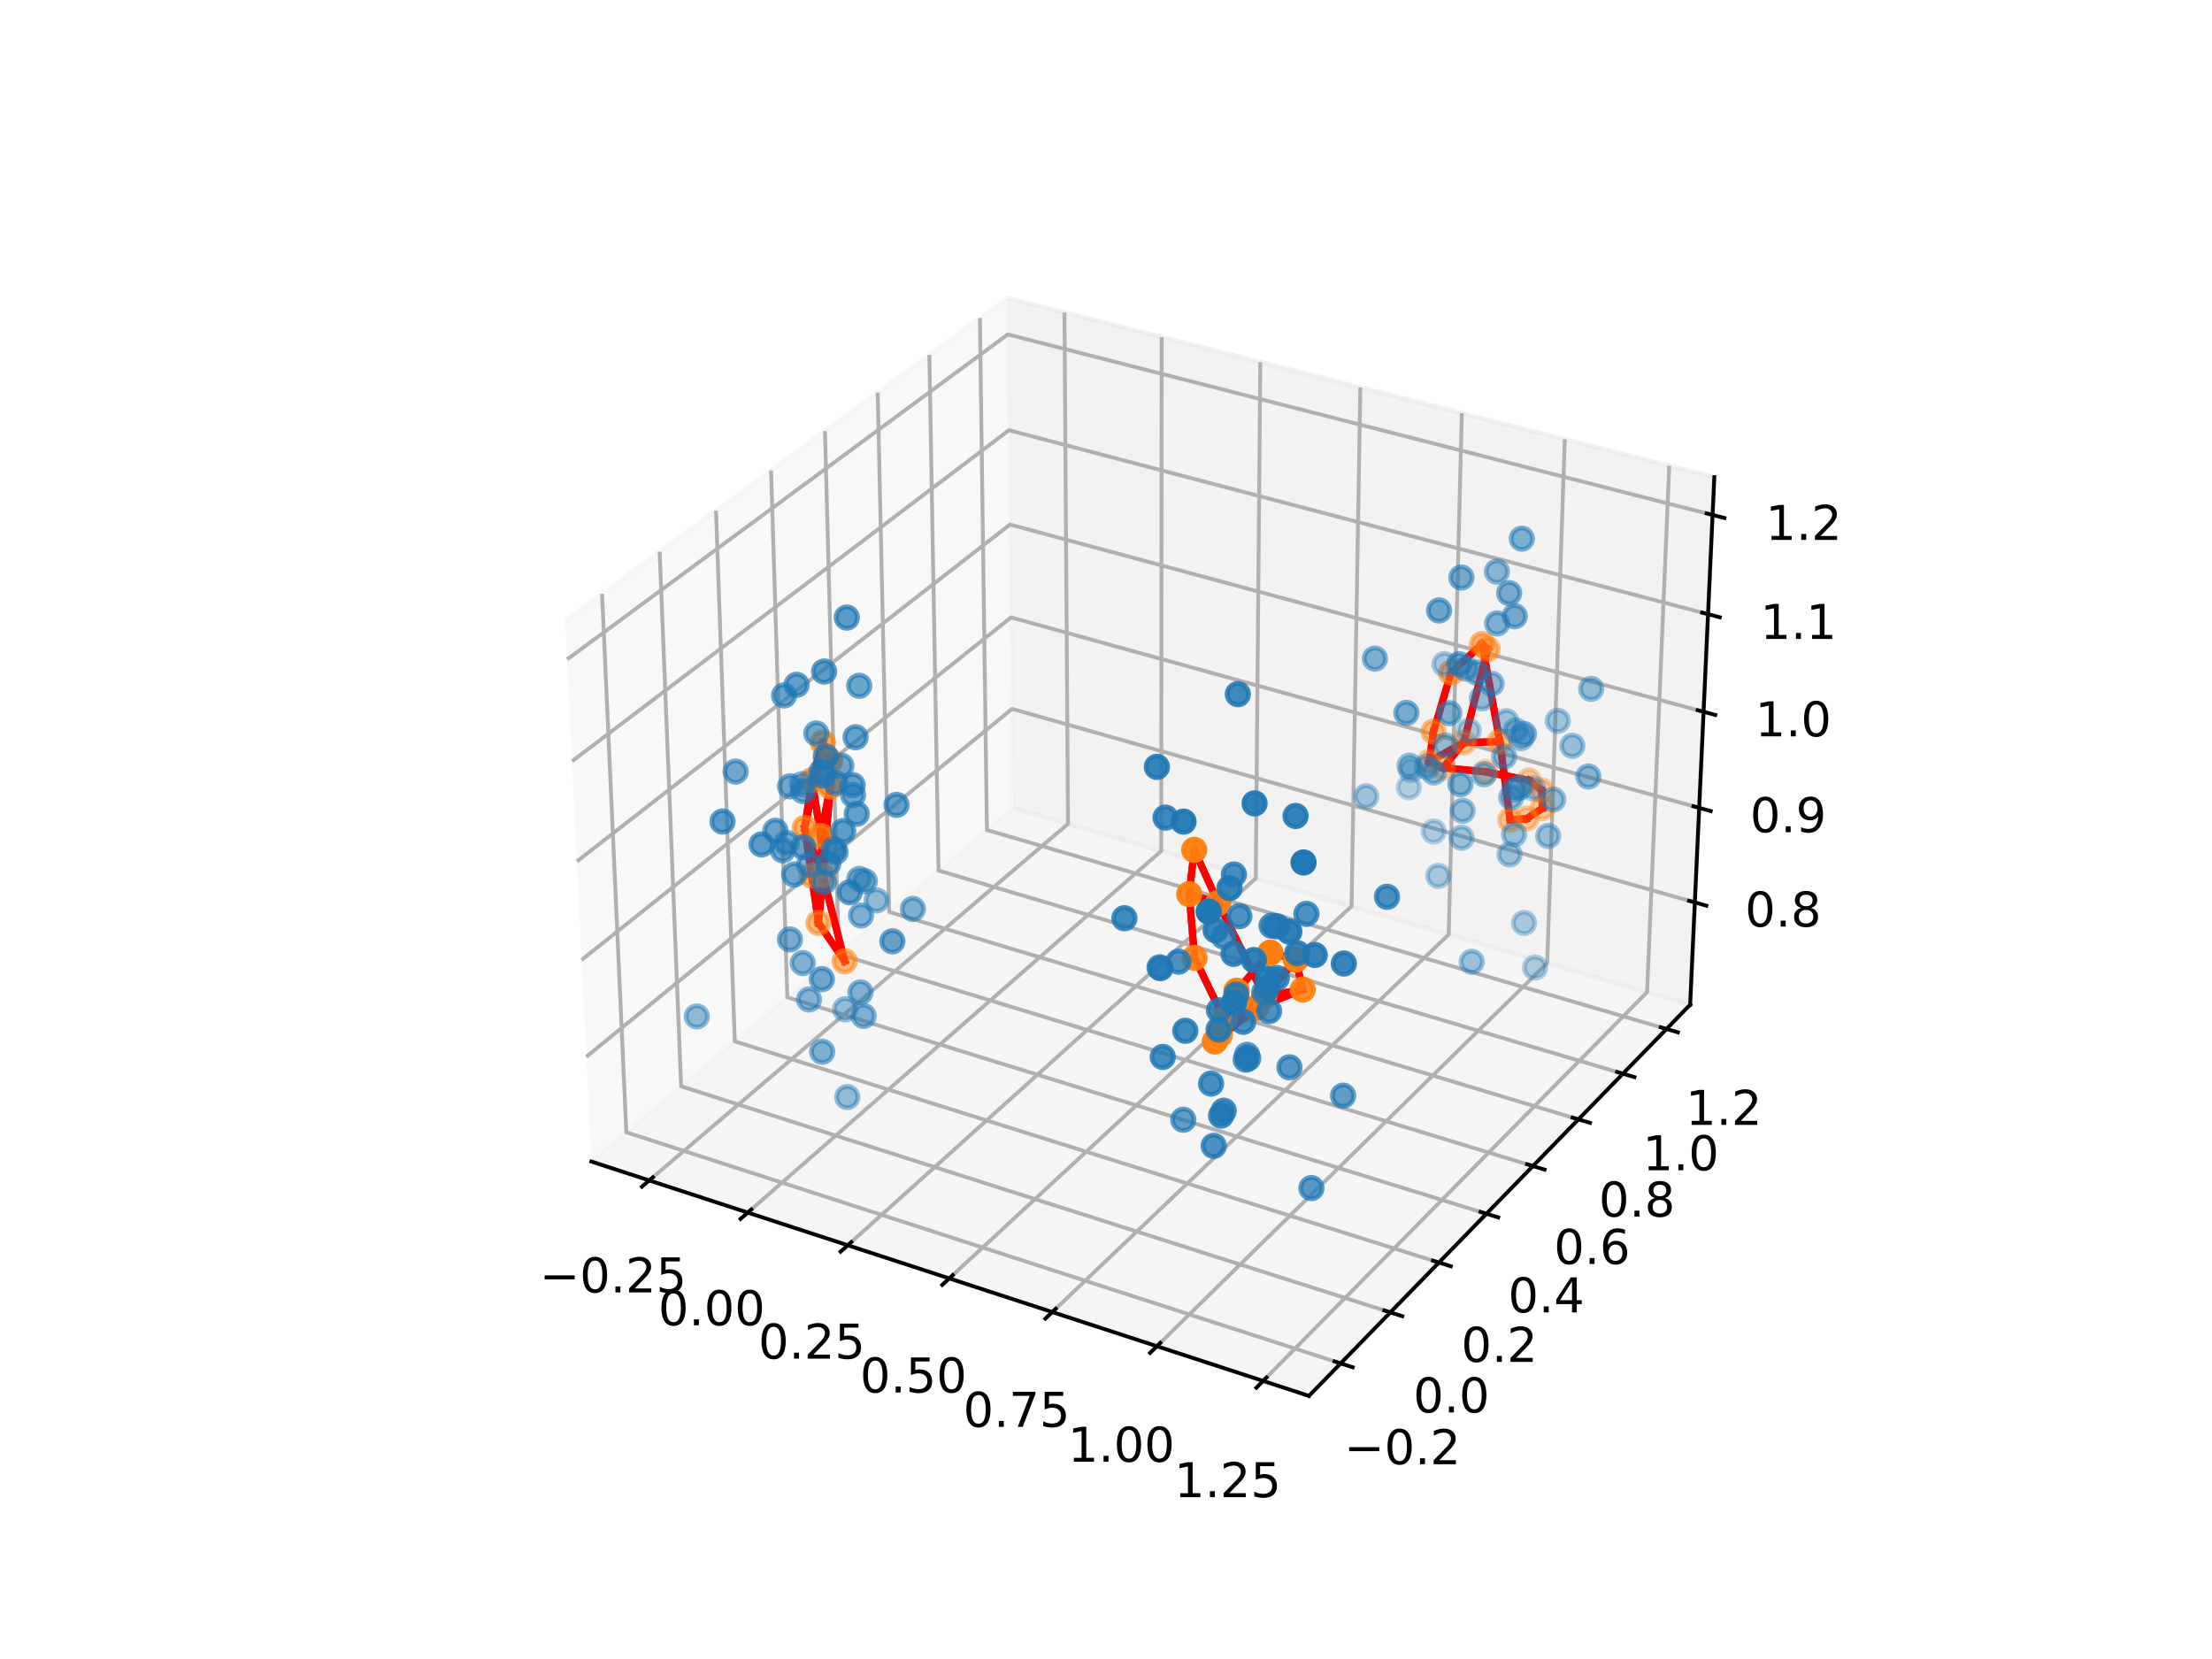 <?xml version="1.0" encoding="utf-8" standalone="no"?>
<!DOCTYPE svg PUBLIC "-//W3C//DTD SVG 1.1//EN"
  "http://www.w3.org/Graphics/SVG/1.1/DTD/svg11.dtd">
<!-- Created with matplotlib (https://matplotlib.org/) -->
<svg height="345.6pt" version="1.1" viewBox="0 0 460.8 345.6" width="460.8pt" xmlns="http://www.w3.org/2000/svg" xmlns:xlink="http://www.w3.org/1999/xlink">
 <defs>
  <style type="text/css">*{stroke-linecap:butt;stroke-linejoin:round;}</style>
 </defs>
 <g id="figure_1">
  <g id="patch_1">
   <path d="M 0 345.6 
L 460.8 345.6 
L 460.8 0 
L 0 0 
z
" style="fill:#ffffff;"/>
  </g>
  <g id="patch_2">
   <path d="M 103.104 307.584 
L 369.216 307.584 
L 369.216 41.472 
L 103.104 41.472 
z
" style="fill:#ffffff;"/>
  </g>
  <g id="pane3d_1">
   <g id="patch_3">
    <path d="M 123.197 241.969 
L 211.076 168.307 
L 209.855 62.074 
L 117.77 129.273 
" style="fill:#f2f2f2;opacity:0.5;stroke:#f2f2f2;stroke-linejoin:miter;"/>
   </g>
  </g>
  <g id="pane3d_2">
   <g id="patch_4">
    <path d="M 211.076 168.307 
L 352.09 209.295 
L 357.123 99.402 
L 209.855 62.074 
" style="fill:#e6e6e6;opacity:0.5;stroke:#e6e6e6;stroke-linejoin:miter;"/>
   </g>
  </g>
  <g id="pane3d_3">
   <g id="patch_5">
    <path d="M 123.197 241.969 
L 272.679 290.79 
L 352.09 209.295 
L 211.076 168.307 
" style="fill:#ececec;opacity:0.5;stroke:#ececec;stroke-linejoin:miter;"/>
   </g>
  </g>
  <g id="axis3d_1">
   <g id="line2d_1">
    <path d="M 123.197 241.969 
L 272.679 290.79 
" style="fill:none;stroke:#000000;stroke-linecap:square;stroke-width:0.8;"/>
   </g>
   <g id="Line3DCollection_1">
    <path d="M 135.243 245.903 
L 222.486 171.624 
L 221.747 65.088 
" style="fill:none;stroke:#b0b0b0;stroke-width:0.8;"/>
    <path d="M 155.768 252.607 
L 241.908 177.269 
L 242.001 70.222 
" style="fill:none;stroke:#b0b0b0;stroke-width:0.8;"/>
    <path d="M 176.6 259.411 
L 261.597 182.992 
L 262.544 75.429 
" style="fill:none;stroke:#b0b0b0;stroke-width:0.8;"/>
    <path d="M 197.744 266.316 
L 281.556 188.793 
L 283.382 80.711 
" style="fill:none;stroke:#b0b0b0;stroke-width:0.8;"/>
    <path d="M 219.209 273.327 
L 301.792 194.675 
L 304.522 86.07 
" style="fill:none;stroke:#b0b0b0;stroke-width:0.8;"/>
    <path d="M 241.002 280.444 
L 322.311 200.639 
L 325.971 91.506 
" style="fill:none;stroke:#b0b0b0;stroke-width:0.8;"/>
    <path d="M 263.129 287.671 
L 343.118 206.687 
L 347.734 97.022 
" style="fill:none;stroke:#b0b0b0;stroke-width:0.8;"/>
   </g>
   <g id="xtick_1">
    <g id="line2d_2">
     <path d="M 136.003 245.257 
L 133.72 247.2 
" style="fill:none;stroke:#000000;stroke-linecap:square;stroke-width:0.8;"/>
    </g>
    <g id="text_1">
     <!-- −0.25 -->
     <g transform="translate(112.394 269.233)scale(0.1 -0.1)">
      <defs>
       <path d="M 10.594 35.5 
L 73.188 35.5 
L 73.188 27.203 
L 10.594 27.203 
z
" id="DejaVuSans-8722"/>
       <path d="M 31.781 66.406 
Q 24.172 66.406 20.328 58.906 
Q 16.5 51.422 16.5 36.375 
Q 16.5 21.391 20.328 13.891 
Q 24.172 6.391 31.781 6.391 
Q 39.453 6.391 43.281 13.891 
Q 47.125 21.391 47.125 36.375 
Q 47.125 51.422 43.281 58.906 
Q 39.453 66.406 31.781 66.406 
z
M 31.781 74.219 
Q 44.047 74.219 50.516 64.516 
Q 56.984 54.828 56.984 36.375 
Q 56.984 17.969 50.516 8.266 
Q 44.047 -1.422 31.781 -1.422 
Q 19.531 -1.422 13.062 8.266 
Q 6.594 17.969 6.594 36.375 
Q 6.594 54.828 13.062 64.516 
Q 19.531 74.219 31.781 74.219 
z
" id="DejaVuSans-48"/>
       <path d="M 10.688 12.406 
L 21 12.406 
L 21 0 
L 10.688 0 
z
" id="DejaVuSans-46"/>
       <path d="M 19.188 8.297 
L 53.609 8.297 
L 53.609 0 
L 7.328 0 
L 7.328 8.297 
Q 12.938 14.109 22.625 23.891 
Q 32.328 33.688 34.812 36.531 
Q 39.547 41.844 41.422 45.531 
Q 43.312 49.219 43.312 52.781 
Q 43.312 58.594 39.234 62.25 
Q 35.156 65.922 28.609 65.922 
Q 23.969 65.922 18.812 64.312 
Q 13.672 62.703 7.812 59.422 
L 7.812 69.391 
Q 13.766 71.781 18.938 73 
Q 24.125 74.219 28.422 74.219 
Q 39.75 74.219 46.484 68.547 
Q 53.219 62.891 53.219 53.422 
Q 53.219 48.922 51.531 44.891 
Q 49.859 40.875 45.406 35.406 
Q 44.188 33.984 37.641 27.219 
Q 31.109 20.453 19.188 8.297 
z
" id="DejaVuSans-50"/>
       <path d="M 10.797 72.906 
L 49.516 72.906 
L 49.516 64.594 
L 19.828 64.594 
L 19.828 46.734 
Q 21.969 47.469 24.109 47.828 
Q 26.266 48.188 28.422 48.188 
Q 40.625 48.188 47.75 41.5 
Q 54.891 34.812 54.891 23.391 
Q 54.891 11.625 47.562 5.094 
Q 40.234 -1.422 26.906 -1.422 
Q 22.312 -1.422 17.547 -0.641 
Q 12.797 0.141 7.719 1.703 
L 7.719 11.625 
Q 12.109 9.234 16.797 8.062 
Q 21.484 6.891 26.703 6.891 
Q 35.156 6.891 40.078 11.328 
Q 45.016 15.766 45.016 23.391 
Q 45.016 31 40.078 35.438 
Q 35.156 39.891 26.703 39.891 
Q 22.75 39.891 18.812 39.016 
Q 14.891 38.141 10.797 36.281 
z
" id="DejaVuSans-53"/>
      </defs>
      <use xlink:href="#DejaVuSans-8722"/>
      <use x="83.789" xlink:href="#DejaVuSans-48"/>
      <use x="147.412" xlink:href="#DejaVuSans-46"/>
      <use x="179.199" xlink:href="#DejaVuSans-50"/>
      <use x="242.822" xlink:href="#DejaVuSans-53"/>
     </g>
    </g>
   </g>
   <g id="xtick_2">
    <g id="line2d_3">
     <path d="M 156.519 251.951 
L 154.264 253.923 
" style="fill:none;stroke:#000000;stroke-linecap:square;stroke-width:0.8;"/>
    </g>
    <g id="text_2">
     <!-- 0.00 -->
     <g transform="translate(137.13 276.079)scale(0.1 -0.1)">
      <use xlink:href="#DejaVuSans-48"/>
      <use x="63.623" xlink:href="#DejaVuSans-46"/>
      <use x="95.41" xlink:href="#DejaVuSans-48"/>
      <use x="159.033" xlink:href="#DejaVuSans-48"/>
     </g>
    </g>
   </g>
   <g id="xtick_3">
    <g id="line2d_4">
     <path d="M 177.341 258.744 
L 175.114 260.746 
" style="fill:none;stroke:#000000;stroke-linecap:square;stroke-width:0.8;"/>
    </g>
    <g id="text_3">
     <!-- 0.25 -->
     <g transform="translate(157.984 283.027)scale(0.1 -0.1)">
      <use xlink:href="#DejaVuSans-48"/>
      <use x="63.623" xlink:href="#DejaVuSans-46"/>
      <use x="95.41" xlink:href="#DejaVuSans-50"/>
      <use x="159.033" xlink:href="#DejaVuSans-53"/>
     </g>
    </g>
   </g>
   <g id="xtick_4">
    <g id="line2d_5">
     <path d="M 198.476 265.64 
L 196.279 267.672 
" style="fill:none;stroke:#000000;stroke-linecap:square;stroke-width:0.8;"/>
    </g>
    <g id="text_4">
     <!-- 0.50 -->
     <g transform="translate(179.153 290.08)scale(0.1 -0.1)">
      <use xlink:href="#DejaVuSans-48"/>
      <use x="63.623" xlink:href="#DejaVuSans-46"/>
      <use x="95.41" xlink:href="#DejaVuSans-53"/>
      <use x="159.033" xlink:href="#DejaVuSans-48"/>
     </g>
    </g>
   </g>
   <g id="xtick_5">
    <g id="line2d_6">
     <path d="M 219.93 272.64 
L 217.764 274.703 
" style="fill:none;stroke:#000000;stroke-linecap:square;stroke-width:0.8;"/>
    </g>
    <g id="text_5">
     <!-- 0.75 -->
     <g transform="translate(200.643 297.24)scale(0.1 -0.1)">
      <defs>
       <path d="M 8.203 72.906 
L 55.078 72.906 
L 55.078 68.703 
L 28.609 0 
L 18.312 0 
L 43.219 64.594 
L 8.203 64.594 
z
" id="DejaVuSans-55"/>
      </defs>
      <use xlink:href="#DejaVuSans-48"/>
      <use x="63.623" xlink:href="#DejaVuSans-46"/>
      <use x="95.41" xlink:href="#DejaVuSans-55"/>
      <use x="159.033" xlink:href="#DejaVuSans-53"/>
     </g>
    </g>
   </g>
   <g id="xtick_6">
    <g id="line2d_7">
     <path d="M 241.712 279.747 
L 239.578 281.842 
" style="fill:none;stroke:#000000;stroke-linecap:square;stroke-width:0.8;"/>
    </g>
    <g id="text_6">
     <!-- 1.00 -->
     <g transform="translate(222.463 304.51)scale(0.1 -0.1)">
      <defs>
       <path d="M 12.406 8.297 
L 28.516 8.297 
L 28.516 63.922 
L 10.984 60.406 
L 10.984 69.391 
L 28.422 72.906 
L 38.281 72.906 
L 38.281 8.297 
L 54.391 8.297 
L 54.391 0 
L 12.406 0 
z
" id="DejaVuSans-49"/>
      </defs>
      <use xlink:href="#DejaVuSans-49"/>
      <use x="63.623" xlink:href="#DejaVuSans-46"/>
      <use x="95.41" xlink:href="#DejaVuSans-48"/>
      <use x="159.033" xlink:href="#DejaVuSans-48"/>
     </g>
    </g>
   </g>
   <g id="xtick_7">
    <g id="line2d_8">
     <path d="M 263.828 286.963 
L 261.727 289.09 
" style="fill:none;stroke:#000000;stroke-linecap:square;stroke-width:0.8;"/>
    </g>
    <g id="text_7">
     <!-- 1.25 -->
     <g transform="translate(244.62 311.892)scale(0.1 -0.1)">
      <use xlink:href="#DejaVuSans-49"/>
      <use x="63.623" xlink:href="#DejaVuSans-46"/>
      <use x="95.41" xlink:href="#DejaVuSans-50"/>
      <use x="159.033" xlink:href="#DejaVuSans-53"/>
     </g>
    </g>
   </g>
  </g>
  <g id="axis3d_2">
   <g id="line2d_9">
    <path d="M 352.09 209.295 
L 272.679 290.79 
" style="fill:none;stroke:#000000;stroke-linecap:square;stroke-width:0.8;"/>
   </g>
   <g id="Line3DCollection_2">
    <path d="M 125.42 123.691 
L 130.472 235.872 
L 279.28 284.017 
" style="fill:none;stroke:#b0b0b0;stroke-width:0.8;"/>
    <path d="M 137.418 114.935 
L 141.892 226.299 
L 289.632 273.393 
" style="fill:none;stroke:#b0b0b0;stroke-width:0.8;"/>
    <path d="M 149.152 106.372 
L 153.071 216.929 
L 299.753 263.006 
" style="fill:none;stroke:#b0b0b0;stroke-width:0.8;"/>
    <path d="M 160.629 97.997 
L 164.016 207.755 
L 309.652 252.847 
" style="fill:none;stroke:#b0b0b0;stroke-width:0.8;"/>
    <path d="M 171.858 89.802 
L 174.734 198.771 
L 319.335 242.91 
" style="fill:none;stroke:#b0b0b0;stroke-width:0.8;"/>
    <path d="M 182.846 81.784 
L 185.232 189.971 
L 328.809 233.187 
" style="fill:none;stroke:#b0b0b0;stroke-width:0.8;"/>
    <path d="M 193.602 73.935 
L 195.517 181.35 
L 338.081 223.671 
" style="fill:none;stroke:#b0b0b0;stroke-width:0.8;"/>
    <path d="M 204.132 66.25 
L 205.595 172.902 
L 347.158 214.356 
" style="fill:none;stroke:#b0b0b0;stroke-width:0.8;"/>
   </g>
   <g id="xtick_8">
    <g id="line2d_10">
     <path d="M 278.026 283.611 
L 281.791 284.829 
" style="fill:none;stroke:#000000;stroke-linecap:square;stroke-width:0.8;"/>
    </g>
    <g id="text_8">
     <!-- −0.2 -->
     <g transform="translate(280.004 305.021)scale(0.1 -0.1)">
      <use xlink:href="#DejaVuSans-8722"/>
      <use x="83.789" xlink:href="#DejaVuSans-48"/>
      <use x="147.412" xlink:href="#DejaVuSans-46"/>
      <use x="179.199" xlink:href="#DejaVuSans-50"/>
     </g>
    </g>
   </g>
   <g id="xtick_9">
    <g id="line2d_11">
     <path d="M 288.387 272.996 
L 292.123 274.187 
" style="fill:none;stroke:#000000;stroke-linecap:square;stroke-width:0.8;"/>
    </g>
    <g id="text_9">
     <!-- 0.0 -->
     <g transform="translate(294.407 294.24)scale(0.1 -0.1)">
      <use xlink:href="#DejaVuSans-48"/>
      <use x="63.623" xlink:href="#DejaVuSans-46"/>
      <use x="95.41" xlink:href="#DejaVuSans-48"/>
     </g>
    </g>
   </g>
   <g id="xtick_10">
    <g id="line2d_12">
     <path d="M 298.519 262.618 
L 302.226 263.782 
" style="fill:none;stroke:#000000;stroke-linecap:square;stroke-width:0.8;"/>
    </g>
    <g id="text_10">
     <!-- 0.2 -->
     <g transform="translate(304.393 283.7)scale(0.1 -0.1)">
      <use xlink:href="#DejaVuSans-48"/>
      <use x="63.623" xlink:href="#DejaVuSans-46"/>
      <use x="95.41" xlink:href="#DejaVuSans-50"/>
     </g>
    </g>
   </g>
   <g id="xtick_11">
    <g id="line2d_13">
     <path d="M 308.427 252.468 
L 312.105 253.607 
" style="fill:none;stroke:#000000;stroke-linecap:square;stroke-width:0.8;"/>
    </g>
    <g id="text_11">
     <!-- 0.4 -->
     <g transform="translate(314.158 273.391)scale(0.1 -0.1)">
      <defs>
       <path d="M 37.797 64.312 
L 12.891 25.391 
L 37.797 25.391 
z
M 35.203 72.906 
L 47.609 72.906 
L 47.609 25.391 
L 58.016 25.391 
L 58.016 17.188 
L 47.609 17.188 
L 47.609 0 
L 37.797 0 
L 37.797 17.188 
L 4.891 17.188 
L 4.891 26.703 
z
" id="DejaVuSans-52"/>
      </defs>
      <use xlink:href="#DejaVuSans-48"/>
      <use x="63.623" xlink:href="#DejaVuSans-46"/>
      <use x="95.41" xlink:href="#DejaVuSans-52"/>
     </g>
    </g>
   </g>
   <g id="xtick_12">
    <g id="line2d_14">
     <path d="M 318.119 242.539 
L 321.769 243.653 
" style="fill:none;stroke:#000000;stroke-linecap:square;stroke-width:0.8;"/>
    </g>
    <g id="text_12">
     <!-- 0.6 -->
     <g transform="translate(323.711 263.307)scale(0.1 -0.1)">
      <defs>
       <path d="M 33.016 40.375 
Q 26.375 40.375 22.484 35.828 
Q 18.609 31.297 18.609 23.391 
Q 18.609 15.531 22.484 10.953 
Q 26.375 6.391 33.016 6.391 
Q 39.656 6.391 43.531 10.953 
Q 47.406 15.531 47.406 23.391 
Q 47.406 31.297 43.531 35.828 
Q 39.656 40.375 33.016 40.375 
z
M 52.594 71.297 
L 52.594 62.312 
Q 48.875 64.062 45.094 64.984 
Q 41.312 65.922 37.594 65.922 
Q 27.828 65.922 22.672 59.328 
Q 17.531 52.734 16.797 39.406 
Q 19.672 43.656 24.016 45.922 
Q 28.375 48.188 33.594 48.188 
Q 44.578 48.188 50.953 41.516 
Q 57.328 34.859 57.328 23.391 
Q 57.328 12.156 50.688 5.359 
Q 44.047 -1.422 33.016 -1.422 
Q 20.359 -1.422 13.672 8.266 
Q 6.984 17.969 6.984 36.375 
Q 6.984 53.656 15.188 63.938 
Q 23.391 74.219 37.203 74.219 
Q 40.922 74.219 44.703 73.484 
Q 48.484 72.75 52.594 71.297 
z
" id="DejaVuSans-54"/>
      </defs>
      <use xlink:href="#DejaVuSans-48"/>
      <use x="63.623" xlink:href="#DejaVuSans-46"/>
      <use x="95.41" xlink:href="#DejaVuSans-54"/>
     </g>
    </g>
   </g>
   <g id="xtick_13">
    <g id="line2d_15">
     <path d="M 327.602 232.824 
L 331.225 233.914 
" style="fill:none;stroke:#000000;stroke-linecap:square;stroke-width:0.8;"/>
    </g>
    <g id="text_13">
     <!-- 0.8 -->
     <g transform="translate(333.058 253.441)scale(0.1 -0.1)">
      <defs>
       <path d="M 31.781 34.625 
Q 24.75 34.625 20.719 30.859 
Q 16.703 27.094 16.703 20.516 
Q 16.703 13.922 20.719 10.156 
Q 24.75 6.391 31.781 6.391 
Q 38.812 6.391 42.859 10.172 
Q 46.922 13.969 46.922 20.516 
Q 46.922 27.094 42.891 30.859 
Q 38.875 34.625 31.781 34.625 
z
M 21.922 38.812 
Q 15.578 40.375 12.031 44.719 
Q 8.5 49.078 8.5 55.328 
Q 8.5 64.062 14.719 69.141 
Q 20.953 74.219 31.781 74.219 
Q 42.672 74.219 48.875 69.141 
Q 55.078 64.062 55.078 55.328 
Q 55.078 49.078 51.531 44.719 
Q 48 40.375 41.703 38.812 
Q 48.828 37.156 52.797 32.312 
Q 56.781 27.484 56.781 20.516 
Q 56.781 9.906 50.312 4.234 
Q 43.844 -1.422 31.781 -1.422 
Q 19.734 -1.422 13.25 4.234 
Q 6.781 9.906 6.781 20.516 
Q 6.781 27.484 10.781 32.312 
Q 14.797 37.156 21.922 38.812 
z
M 18.312 54.391 
Q 18.312 48.734 21.844 45.562 
Q 25.391 42.391 31.781 42.391 
Q 38.141 42.391 41.719 45.562 
Q 45.312 48.734 45.312 54.391 
Q 45.312 60.062 41.719 63.234 
Q 38.141 66.406 31.781 66.406 
Q 25.391 66.406 21.844 63.234 
Q 18.312 60.062 18.312 54.391 
z
" id="DejaVuSans-56"/>
      </defs>
      <use xlink:href="#DejaVuSans-48"/>
      <use x="63.623" xlink:href="#DejaVuSans-46"/>
      <use x="95.41" xlink:href="#DejaVuSans-56"/>
     </g>
    </g>
   </g>
   <g id="xtick_14">
    <g id="line2d_16">
     <path d="M 336.884 223.316 
L 340.479 224.383 
" style="fill:none;stroke:#000000;stroke-linecap:square;stroke-width:0.8;"/>
    </g>
    <g id="text_14">
     <!-- 1.0 -->
     <g transform="translate(342.205 243.785)scale(0.1 -0.1)">
      <use xlink:href="#DejaVuSans-49"/>
      <use x="63.623" xlink:href="#DejaVuSans-46"/>
      <use x="95.41" xlink:href="#DejaVuSans-48"/>
     </g>
    </g>
   </g>
   <g id="xtick_15">
    <g id="line2d_17">
     <path d="M 345.97 214.008 
L 349.538 215.053 
" style="fill:none;stroke:#000000;stroke-linecap:square;stroke-width:0.8;"/>
    </g>
    <g id="text_15">
     <!-- 1.2 -->
     <g transform="translate(351.16 234.332)scale(0.1 -0.1)">
      <use xlink:href="#DejaVuSans-49"/>
      <use x="63.623" xlink:href="#DejaVuSans-46"/>
      <use x="95.41" xlink:href="#DejaVuSans-50"/>
     </g>
    </g>
   </g>
  </g>
  <g id="axis3d_3">
   <g id="line2d_18">
    <path d="M 352.09 209.295 
L 357.123 99.402 
" style="fill:none;stroke:#000000;stroke-linecap:square;stroke-width:0.8;"/>
   </g>
   <g id="Line3DCollection_3">
    <path d="M 353.066 187.988 
L 210.839 147.675 
L 122.146 220.149 
" style="fill:none;stroke:#b0b0b0;stroke-width:0.8;"/>
    <path d="M 353.968 168.291 
L 210.62 128.616 
L 121.174 199.964 
" style="fill:none;stroke:#b0b0b0;stroke-width:0.8;"/>
    <path d="M 354.885 148.278 
L 210.397 109.267 
L 120.186 179.442 
" style="fill:none;stroke:#b0b0b0;stroke-width:0.8;"/>
    <path d="M 355.816 127.941 
L 210.171 89.619 
L 119.181 158.576 
" style="fill:none;stroke:#b0b0b0;stroke-width:0.8;"/>
    <path d="M 356.762 107.272 
L 209.942 69.667 
L 118.159 137.356 
" style="fill:none;stroke:#b0b0b0;stroke-width:0.8;"/>
   </g>
   <g id="xtick_16">
    <g id="line2d_19">
     <path d="M 351.872 187.65 
L 355.457 188.666 
" style="fill:none;stroke:#000000;stroke-linecap:square;stroke-width:0.8;"/>
    </g>
    <g id="text_16">
     <!-- 0.8 -->
     <g transform="translate(363.518 193.023)scale(0.1 -0.1)">
      <use xlink:href="#DejaVuSans-48"/>
      <use x="63.623" xlink:href="#DejaVuSans-46"/>
      <use x="95.41" xlink:href="#DejaVuSans-56"/>
     </g>
    </g>
   </g>
   <g id="xtick_17">
    <g id="line2d_20">
     <path d="M 352.764 167.958 
L 356.379 168.958 
" style="fill:none;stroke:#000000;stroke-linecap:square;stroke-width:0.8;"/>
    </g>
    <g id="text_17">
     <!-- 0.9 -->
     <g transform="translate(364.564 173.366)scale(0.1 -0.1)">
      <defs>
       <path d="M 10.984 1.516 
L 10.984 10.5 
Q 14.703 8.734 18.5 7.812 
Q 22.312 6.891 25.984 6.891 
Q 35.75 6.891 40.891 13.453 
Q 46.047 20.016 46.781 33.406 
Q 43.953 29.203 39.594 26.953 
Q 35.25 24.703 29.984 24.703 
Q 19.047 24.703 12.672 31.312 
Q 6.297 37.938 6.297 49.422 
Q 6.297 60.641 12.938 67.422 
Q 19.578 74.219 30.609 74.219 
Q 43.266 74.219 49.922 64.516 
Q 56.594 54.828 56.594 36.375 
Q 56.594 19.141 48.406 8.859 
Q 40.234 -1.422 26.422 -1.422 
Q 22.703 -1.422 18.891 -0.688 
Q 15.094 0.047 10.984 1.516 
z
M 30.609 32.422 
Q 37.25 32.422 41.125 36.953 
Q 45.016 41.5 45.016 49.422 
Q 45.016 57.281 41.125 61.844 
Q 37.25 66.406 30.609 66.406 
Q 23.969 66.406 20.094 61.844 
Q 16.219 57.281 16.219 49.422 
Q 16.219 41.5 20.094 36.953 
Q 23.969 32.422 30.609 32.422 
z
" id="DejaVuSans-57"/>
      </defs>
      <use xlink:href="#DejaVuSans-48"/>
      <use x="63.623" xlink:href="#DejaVuSans-46"/>
      <use x="95.41" xlink:href="#DejaVuSans-57"/>
     </g>
    </g>
   </g>
   <g id="xtick_18">
    <g id="line2d_21">
     <path d="M 353.67 147.95 
L 357.316 148.934 
" style="fill:none;stroke:#000000;stroke-linecap:square;stroke-width:0.8;"/>
    </g>
    <g id="text_18">
     <!-- 1.0 -->
     <g transform="translate(365.626 153.394)scale(0.1 -0.1)">
      <use xlink:href="#DejaVuSans-49"/>
      <use x="63.623" xlink:href="#DejaVuSans-46"/>
      <use x="95.41" xlink:href="#DejaVuSans-48"/>
     </g>
    </g>
   </g>
   <g id="xtick_19">
    <g id="line2d_22">
     <path d="M 354.592 127.619 
L 358.267 128.586 
" style="fill:none;stroke:#000000;stroke-linecap:square;stroke-width:0.8;"/>
    </g>
    <g id="text_19">
     <!-- 1.1 -->
     <g transform="translate(366.705 133.1)scale(0.1 -0.1)">
      <use xlink:href="#DejaVuSans-49"/>
      <use x="63.623" xlink:href="#DejaVuSans-46"/>
      <use x="95.41" xlink:href="#DejaVuSans-49"/>
     </g>
    </g>
   </g>
   <g id="xtick_20">
    <g id="line2d_23">
     <path d="M 355.528 106.956 
L 359.235 107.905 
" style="fill:none;stroke:#000000;stroke-linecap:square;stroke-width:0.8;"/>
    </g>
    <g id="text_20">
     <!-- 1.2 -->
     <g transform="translate(367.801 112.476)scale(0.1 -0.1)">
      <use xlink:href="#DejaVuSans-49"/>
      <use x="63.623" xlink:href="#DejaVuSans-46"/>
      <use x="95.41" xlink:href="#DejaVuSans-50"/>
     </g>
    </g>
   </g>
  </g>
  <g id="axes_1">
   <g id="line2d_24">
    <path clip-path="url(#pf7a2b7c4f7)" d="M 167.636 172.481 
L 169.148 162.53 
" style="fill:none;stroke:#ff0000;stroke-linecap:square;stroke-width:1.5;"/>
   </g>
   <g id="line2d_25">
    <path clip-path="url(#pf7a2b7c4f7)" d="M 167.636 172.481 
L 171.409 182.358 
" style="fill:none;stroke:#ff0000;stroke-linecap:square;stroke-width:1.5;"/>
   </g>
   <g id="line2d_26">
    <path clip-path="url(#pf7a2b7c4f7)" d="M 167.636 172.481 
L 171.415 154.67 
" style="fill:none;stroke:#ff0000;stroke-linecap:square;stroke-width:1.5;"/>
   </g>
   <g id="line2d_27">
    <path clip-path="url(#pf7a2b7c4f7)" d="M 167.636 172.481 
L 169.081 182.404 
" style="fill:none;stroke:#ff0000;stroke-linecap:square;stroke-width:1.5;"/>
   </g>
   <g id="line2d_28">
    <path clip-path="url(#pf7a2b7c4f7)" d="M 169.081 182.404 
L 167.636 172.481 
" style="fill:none;stroke:#ff0000;stroke-linecap:square;stroke-width:1.5;"/>
   </g>
   <g id="line2d_29">
    <path clip-path="url(#pf7a2b7c4f7)" d="M 169.081 182.404 
L 170.515 192.256 
" style="fill:none;stroke:#ff0000;stroke-linecap:square;stroke-width:1.5;"/>
   </g>
   <g id="line2d_30">
    <path clip-path="url(#pf7a2b7c4f7)" d="M 170.515 192.256 
L 175.955 200.238 
" style="fill:none;stroke:#ff0000;stroke-linecap:square;stroke-width:1.5;"/>
   </g>
   <g id="line2d_31">
    <path clip-path="url(#pf7a2b7c4f7)" d="M 170.515 192.256 
L 171.409 182.358 
" style="fill:none;stroke:#ff0000;stroke-linecap:square;stroke-width:1.5;"/>
   </g>
   <g id="line2d_32">
    <path clip-path="url(#pf7a2b7c4f7)" d="M 170.515 192.256 
L 169.081 182.404 
" style="fill:none;stroke:#ff0000;stroke-linecap:square;stroke-width:1.5;"/>
   </g>
   <g id="line2d_33">
    <path clip-path="url(#pf7a2b7c4f7)" d="M 171.409 182.358 
L 170.983 174.153 
" style="fill:none;stroke:#ff0000;stroke-linecap:square;stroke-width:1.5;"/>
   </g>
   <g id="line2d_34">
    <path clip-path="url(#pf7a2b7c4f7)" d="M 171.409 182.358 
L 172.958 163.851 
" style="fill:none;stroke:#ff0000;stroke-linecap:square;stroke-width:1.5;"/>
   </g>
   <g id="line2d_35">
    <path clip-path="url(#pf7a2b7c4f7)" d="M 171.409 182.358 
L 167.636 172.481 
" style="fill:none;stroke:#ff0000;stroke-linecap:square;stroke-width:1.5;"/>
   </g>
   <g id="line2d_36">
    <path clip-path="url(#pf7a2b7c4f7)" d="M 171.409 182.358 
L 170.515 192.256 
" style="fill:none;stroke:#ff0000;stroke-linecap:square;stroke-width:1.5;"/>
   </g>
   <g id="line2d_37">
    <path clip-path="url(#pf7a2b7c4f7)" d="M 171.409 182.358 
L 175.955 200.238 
" style="fill:none;stroke:#ff0000;stroke-linecap:square;stroke-width:1.5;"/>
   </g>
   <g id="line2d_38">
    <path clip-path="url(#pf7a2b7c4f7)" d="M 175.955 200.238 
L 170.515 192.256 
" style="fill:none;stroke:#ff0000;stroke-linecap:square;stroke-width:1.5;"/>
   </g>
   <g id="line2d_39">
    <path clip-path="url(#pf7a2b7c4f7)" d="M 175.955 200.238 
L 171.409 182.358 
" style="fill:none;stroke:#ff0000;stroke-linecap:square;stroke-width:1.5;"/>
   </g>
   <g id="line2d_40">
    <path clip-path="url(#pf7a2b7c4f7)" d="M 172.958 163.851 
L 170.983 174.153 
" style="fill:none;stroke:#ff0000;stroke-linecap:square;stroke-width:1.5;"/>
   </g>
   <g id="line2d_41">
    <path clip-path="url(#pf7a2b7c4f7)" d="M 172.958 163.851 
L 171.409 182.358 
" style="fill:none;stroke:#ff0000;stroke-linecap:square;stroke-width:1.5;"/>
   </g>
   <g id="line2d_42">
    <path clip-path="url(#pf7a2b7c4f7)" d="M 172.958 163.851 
L 172.953 158.567 
" style="fill:none;stroke:#ff0000;stroke-linecap:square;stroke-width:1.5;"/>
   </g>
   <g id="line2d_43">
    <path clip-path="url(#pf7a2b7c4f7)" d="M 172.953 158.567 
L 171.415 154.67 
" style="fill:none;stroke:#ff0000;stroke-linecap:square;stroke-width:1.5;"/>
   </g>
   <g id="line2d_44">
    <path clip-path="url(#pf7a2b7c4f7)" d="M 172.953 158.567 
L 172.958 163.851 
" style="fill:none;stroke:#ff0000;stroke-linecap:square;stroke-width:1.5;"/>
   </g>
   <g id="line2d_45">
    <path clip-path="url(#pf7a2b7c4f7)" d="M 171.415 154.67 
L 169.148 162.53 
" style="fill:none;stroke:#ff0000;stroke-linecap:square;stroke-width:1.5;"/>
   </g>
   <g id="line2d_46">
    <path clip-path="url(#pf7a2b7c4f7)" d="M 171.415 154.67 
L 167.636 172.481 
" style="fill:none;stroke:#ff0000;stroke-linecap:square;stroke-width:1.5;"/>
   </g>
   <g id="line2d_47">
    <path clip-path="url(#pf7a2b7c4f7)" d="M 171.415 154.67 
L 172.953 158.567 
" style="fill:none;stroke:#ff0000;stroke-linecap:square;stroke-width:1.5;"/>
   </g>
   <g id="line2d_48">
    <path clip-path="url(#pf7a2b7c4f7)" d="M 169.148 162.53 
L 167.636 172.481 
" style="fill:none;stroke:#ff0000;stroke-linecap:square;stroke-width:1.5;"/>
   </g>
   <g id="line2d_49">
    <path clip-path="url(#pf7a2b7c4f7)" d="M 169.148 162.53 
L 170.983 174.153 
" style="fill:none;stroke:#ff0000;stroke-linecap:square;stroke-width:1.5;"/>
   </g>
   <g id="line2d_50">
    <path clip-path="url(#pf7a2b7c4f7)" d="M 169.148 162.53 
L 171.415 154.67 
" style="fill:none;stroke:#ff0000;stroke-linecap:square;stroke-width:1.5;"/>
   </g>
   <g id="line2d_51">
    <path clip-path="url(#pf7a2b7c4f7)" d="M 170.983 174.153 
L 172.958 163.851 
" style="fill:none;stroke:#ff0000;stroke-linecap:square;stroke-width:1.5;"/>
   </g>
   <g id="line2d_52">
    <path clip-path="url(#pf7a2b7c4f7)" d="M 170.983 174.153 
L 171.409 182.358 
" style="fill:none;stroke:#ff0000;stroke-linecap:square;stroke-width:1.5;"/>
   </g>
   <g id="line2d_53">
    <path clip-path="url(#pf7a2b7c4f7)" d="M 170.983 174.153 
L 169.148 162.53 
" style="fill:none;stroke:#ff0000;stroke-linecap:square;stroke-width:1.5;"/>
   </g>
   <g id="line2d_54">
    <path clip-path="url(#pf7a2b7c4f7)" d="M 300.62 159.943 
L 309.495 160.794 
" style="fill:none;stroke:#ff0000;stroke-linecap:square;stroke-width:1.5;"/>
   </g>
   <g id="line2d_55">
    <path clip-path="url(#pf7a2b7c4f7)" d="M 300.62 159.943 
L 297.722 158.697 
" style="fill:none;stroke:#ff0000;stroke-linecap:square;stroke-width:1.5;"/>
   </g>
   <g id="line2d_56">
    <path clip-path="url(#pf7a2b7c4f7)" d="M 300.62 159.943 
L 304.937 154.674 
" style="fill:none;stroke:#ff0000;stroke-linecap:square;stroke-width:1.5;"/>
   </g>
   <g id="line2d_57">
    <path clip-path="url(#pf7a2b7c4f7)" d="M 304.937 154.674 
L 309.921 135.215 
" style="fill:none;stroke:#ff0000;stroke-linecap:square;stroke-width:1.5;"/>
   </g>
   <g id="line2d_58">
    <path clip-path="url(#pf7a2b7c4f7)" d="M 304.937 154.674 
L 297.722 158.697 
" style="fill:none;stroke:#ff0000;stroke-linecap:square;stroke-width:1.5;"/>
   </g>
   <g id="line2d_59">
    <path clip-path="url(#pf7a2b7c4f7)" d="M 304.937 154.674 
L 312.443 154.509 
" style="fill:none;stroke:#ff0000;stroke-linecap:square;stroke-width:1.5;"/>
   </g>
   <g id="line2d_60">
    <path clip-path="url(#pf7a2b7c4f7)" d="M 304.937 154.674 
L 300.62 159.943 
" style="fill:none;stroke:#ff0000;stroke-linecap:square;stroke-width:1.5;"/>
   </g>
   <g id="line2d_61">
    <path clip-path="url(#pf7a2b7c4f7)" d="M 312.443 154.509 
L 308.747 134.169 
" style="fill:none;stroke:#ff0000;stroke-linecap:square;stroke-width:1.5;"/>
   </g>
   <g id="line2d_62">
    <path clip-path="url(#pf7a2b7c4f7)" d="M 312.443 154.509 
L 314.57 170.8 
" style="fill:none;stroke:#ff0000;stroke-linecap:square;stroke-width:1.5;"/>
   </g>
   <g id="line2d_63">
    <path clip-path="url(#pf7a2b7c4f7)" d="M 312.443 154.509 
L 304.937 154.674 
" style="fill:none;stroke:#ff0000;stroke-linecap:square;stroke-width:1.5;"/>
   </g>
   <g id="line2d_64">
    <path clip-path="url(#pf7a2b7c4f7)" d="M 314.57 170.8 
L 312.443 154.509 
" style="fill:none;stroke:#ff0000;stroke-linecap:square;stroke-width:1.5;"/>
   </g>
   <g id="line2d_65">
    <path clip-path="url(#pf7a2b7c4f7)" d="M 314.57 170.8 
L 318.021 170.536 
" style="fill:none;stroke:#ff0000;stroke-linecap:square;stroke-width:1.5;"/>
   </g>
   <g id="line2d_66">
    <path clip-path="url(#pf7a2b7c4f7)" d="M 318.021 170.536 
L 321.326 168.36 
" style="fill:none;stroke:#ff0000;stroke-linecap:square;stroke-width:1.5;"/>
   </g>
   <g id="line2d_67">
    <path clip-path="url(#pf7a2b7c4f7)" d="M 318.021 170.536 
L 314.57 170.8 
" style="fill:none;stroke:#ff0000;stroke-linecap:square;stroke-width:1.5;"/>
   </g>
   <g id="line2d_68">
    <path clip-path="url(#pf7a2b7c4f7)" d="M 321.326 168.36 
L 318.021 170.536 
" style="fill:none;stroke:#ff0000;stroke-linecap:square;stroke-width:1.5;"/>
   </g>
   <g id="line2d_69">
    <path clip-path="url(#pf7a2b7c4f7)" d="M 321.326 168.36 
L 321.156 164.647 
" style="fill:none;stroke:#ff0000;stroke-linecap:square;stroke-width:1.5;"/>
   </g>
   <g id="line2d_70">
    <path clip-path="url(#pf7a2b7c4f7)" d="M 321.156 164.647 
L 318.521 162.577 
" style="fill:none;stroke:#ff0000;stroke-linecap:square;stroke-width:1.5;"/>
   </g>
   <g id="line2d_71">
    <path clip-path="url(#pf7a2b7c4f7)" d="M 321.156 164.647 
L 321.326 168.36 
" style="fill:none;stroke:#ff0000;stroke-linecap:square;stroke-width:1.5;"/>
   </g>
   <g id="line2d_72">
    <path clip-path="url(#pf7a2b7c4f7)" d="M 318.521 162.577 
L 309.495 160.794 
" style="fill:none;stroke:#ff0000;stroke-linecap:square;stroke-width:1.5;"/>
   </g>
   <g id="line2d_73">
    <path clip-path="url(#pf7a2b7c4f7)" d="M 318.521 162.577 
L 321.156 164.647 
" style="fill:none;stroke:#ff0000;stroke-linecap:square;stroke-width:1.5;"/>
   </g>
   <g id="line2d_74">
    <path clip-path="url(#pf7a2b7c4f7)" d="M 309.495 160.794 
L 300.62 159.943 
" style="fill:none;stroke:#ff0000;stroke-linecap:square;stroke-width:1.5;"/>
   </g>
   <g id="line2d_75">
    <path clip-path="url(#pf7a2b7c4f7)" d="M 309.495 160.794 
L 318.521 162.577 
" style="fill:none;stroke:#ff0000;stroke-linecap:square;stroke-width:1.5;"/>
   </g>
   <g id="line2d_76">
    <path clip-path="url(#pf7a2b7c4f7)" d="M 308.747 134.169 
L 309.921 135.215 
" style="fill:none;stroke:#ff0000;stroke-linecap:square;stroke-width:1.5;"/>
   </g>
   <g id="line2d_77">
    <path clip-path="url(#pf7a2b7c4f7)" d="M 308.747 134.169 
L 302.278 140.142 
" style="fill:none;stroke:#ff0000;stroke-linecap:square;stroke-width:1.5;"/>
   </g>
   <g id="line2d_78">
    <path clip-path="url(#pf7a2b7c4f7)" d="M 308.747 134.169 
L 312.443 154.509 
" style="fill:none;stroke:#ff0000;stroke-linecap:square;stroke-width:1.5;"/>
   </g>
   <g id="line2d_79">
    <path clip-path="url(#pf7a2b7c4f7)" d="M 302.278 140.142 
L 298.624 152.409 
" style="fill:none;stroke:#ff0000;stroke-linecap:square;stroke-width:1.5;"/>
   </g>
   <g id="line2d_80">
    <path clip-path="url(#pf7a2b7c4f7)" d="M 302.278 140.142 
L 308.747 134.169 
" style="fill:none;stroke:#ff0000;stroke-linecap:square;stroke-width:1.5;"/>
   </g>
   <g id="line2d_81">
    <path clip-path="url(#pf7a2b7c4f7)" d="M 298.624 152.409 
L 302.278 140.142 
" style="fill:none;stroke:#ff0000;stroke-linecap:square;stroke-width:1.5;"/>
   </g>
   <g id="line2d_82">
    <path clip-path="url(#pf7a2b7c4f7)" d="M 298.624 152.409 
L 297.722 158.697 
" style="fill:none;stroke:#ff0000;stroke-linecap:square;stroke-width:1.5;"/>
   </g>
   <g id="line2d_83">
    <path clip-path="url(#pf7a2b7c4f7)" d="M 297.722 158.697 
L 300.62 159.943 
" style="fill:none;stroke:#ff0000;stroke-linecap:square;stroke-width:1.5;"/>
   </g>
   <g id="line2d_84">
    <path clip-path="url(#pf7a2b7c4f7)" d="M 297.722 158.697 
L 298.624 152.409 
" style="fill:none;stroke:#ff0000;stroke-linecap:square;stroke-width:1.5;"/>
   </g>
   <g id="line2d_85">
    <path clip-path="url(#pf7a2b7c4f7)" d="M 297.722 158.697 
L 304.937 154.674 
" style="fill:none;stroke:#ff0000;stroke-linecap:square;stroke-width:1.5;"/>
   </g>
   <g id="line2d_86">
    <path clip-path="url(#pf7a2b7c4f7)" d="M 309.921 135.215 
L 304.937 154.674 
" style="fill:none;stroke:#ff0000;stroke-linecap:square;stroke-width:1.5;"/>
   </g>
   <g id="line2d_87">
    <path clip-path="url(#pf7a2b7c4f7)" d="M 309.921 135.215 
L 308.747 134.169 
" style="fill:none;stroke:#ff0000;stroke-linecap:square;stroke-width:1.5;"/>
   </g>
   <g id="line2d_88">
    <path clip-path="url(#pf7a2b7c4f7)" d="M 257.616 206.4 
L 253.072 216.962 
" style="fill:none;stroke:#ff0000;stroke-linecap:square;stroke-width:1.5;"/>
   </g>
   <g id="line2d_89">
    <path clip-path="url(#pf7a2b7c4f7)" d="M 257.616 206.4 
L 261.679 209.982 
" style="fill:none;stroke:#ff0000;stroke-linecap:square;stroke-width:1.5;"/>
   </g>
   <g id="line2d_90">
    <path clip-path="url(#pf7a2b7c4f7)" d="M 257.616 206.4 
L 264.628 198.459 
" style="fill:none;stroke:#ff0000;stroke-linecap:square;stroke-width:1.5;"/>
   </g>
   <g id="line2d_91">
    <path clip-path="url(#pf7a2b7c4f7)" d="M 264.628 198.459 
L 269.942 199.895 
" style="fill:none;stroke:#ff0000;stroke-linecap:square;stroke-width:1.5;"/>
   </g>
   <g id="line2d_92">
    <path clip-path="url(#pf7a2b7c4f7)" d="M 264.628 198.459 
L 257.616 206.4 
" style="fill:none;stroke:#ff0000;stroke-linecap:square;stroke-width:1.5;"/>
   </g>
   <g id="line2d_93">
    <path clip-path="url(#pf7a2b7c4f7)" d="M 269.942 199.895 
L 271.379 206.147 
" style="fill:none;stroke:#ff0000;stroke-linecap:square;stroke-width:1.5;"/>
   </g>
   <g id="line2d_94">
    <path clip-path="url(#pf7a2b7c4f7)" d="M 269.942 199.895 
L 261.679 209.982 
" style="fill:none;stroke:#ff0000;stroke-linecap:square;stroke-width:1.5;"/>
   </g>
   <g id="line2d_95">
    <path clip-path="url(#pf7a2b7c4f7)" d="M 269.942 199.895 
L 264.628 198.459 
" style="fill:none;stroke:#ff0000;stroke-linecap:square;stroke-width:1.5;"/>
   </g>
   <g id="line2d_96">
    <path clip-path="url(#pf7a2b7c4f7)" d="M 261.679 209.982 
L 269.942 199.895 
" style="fill:none;stroke:#ff0000;stroke-linecap:square;stroke-width:1.5;"/>
   </g>
   <g id="line2d_97">
    <path clip-path="url(#pf7a2b7c4f7)" d="M 261.679 209.982 
L 255.005 212.249 
" style="fill:none;stroke:#ff0000;stroke-linecap:square;stroke-width:1.5;"/>
   </g>
   <g id="line2d_98">
    <path clip-path="url(#pf7a2b7c4f7)" d="M 261.679 209.982 
L 253.072 216.962 
" style="fill:none;stroke:#ff0000;stroke-linecap:square;stroke-width:1.5;"/>
   </g>
   <g id="line2d_99">
    <path clip-path="url(#pf7a2b7c4f7)" d="M 261.679 209.982 
L 271.379 206.147 
" style="fill:none;stroke:#ff0000;stroke-linecap:square;stroke-width:1.5;"/>
   </g>
   <g id="line2d_100">
    <path clip-path="url(#pf7a2b7c4f7)" d="M 261.679 209.982 
L 257.616 206.4 
" style="fill:none;stroke:#ff0000;stroke-linecap:square;stroke-width:1.5;"/>
   </g>
   <g id="line2d_101">
    <path clip-path="url(#pf7a2b7c4f7)" d="M 261.679 209.982 
L 254.128 215.534 
" style="fill:none;stroke:#ff0000;stroke-linecap:square;stroke-width:1.5;"/>
   </g>
   <g id="line2d_102">
    <path clip-path="url(#pf7a2b7c4f7)" d="M 254.128 215.534 
L 253.072 216.962 
" style="fill:none;stroke:#ff0000;stroke-linecap:square;stroke-width:1.5;"/>
   </g>
   <g id="line2d_103">
    <path clip-path="url(#pf7a2b7c4f7)" d="M 254.128 215.534 
L 255.005 212.249 
" style="fill:none;stroke:#ff0000;stroke-linecap:square;stroke-width:1.5;"/>
   </g>
   <g id="line2d_104">
    <path clip-path="url(#pf7a2b7c4f7)" d="M 254.128 215.534 
L 261.679 209.982 
" style="fill:none;stroke:#ff0000;stroke-linecap:square;stroke-width:1.5;"/>
   </g>
   <g id="line2d_105">
    <path clip-path="url(#pf7a2b7c4f7)" d="M 255.005 212.249 
L 261.679 209.982 
" style="fill:none;stroke:#ff0000;stroke-linecap:square;stroke-width:1.5;"/>
   </g>
   <g id="line2d_106">
    <path clip-path="url(#pf7a2b7c4f7)" d="M 255.005 212.249 
L 263.393 207.517 
" style="fill:none;stroke:#ff0000;stroke-linecap:square;stroke-width:1.5;"/>
   </g>
   <g id="line2d_107">
    <path clip-path="url(#pf7a2b7c4f7)" d="M 255.005 212.249 
L 248.853 199.546 
" style="fill:none;stroke:#ff0000;stroke-linecap:square;stroke-width:1.5;"/>
   </g>
   <g id="line2d_108">
    <path clip-path="url(#pf7a2b7c4f7)" d="M 255.005 212.249 
L 254.128 215.534 
" style="fill:none;stroke:#ff0000;stroke-linecap:square;stroke-width:1.5;"/>
   </g>
   <g id="line2d_109">
    <path clip-path="url(#pf7a2b7c4f7)" d="M 248.853 199.546 
L 255.005 212.249 
" style="fill:none;stroke:#ff0000;stroke-linecap:square;stroke-width:1.5;"/>
   </g>
   <g id="line2d_110">
    <path clip-path="url(#pf7a2b7c4f7)" d="M 248.853 199.546 
L 247.735 186.26 
" style="fill:none;stroke:#ff0000;stroke-linecap:square;stroke-width:1.5;"/>
   </g>
   <g id="line2d_111">
    <path clip-path="url(#pf7a2b7c4f7)" d="M 247.735 186.26 
L 248.78 177.045 
" style="fill:none;stroke:#ff0000;stroke-linecap:square;stroke-width:1.5;"/>
   </g>
   <g id="line2d_112">
    <path clip-path="url(#pf7a2b7c4f7)" d="M 247.735 186.26 
L 248.853 199.546 
" style="fill:none;stroke:#ff0000;stroke-linecap:square;stroke-width:1.5;"/>
   </g>
   <g id="line2d_113">
    <path clip-path="url(#pf7a2b7c4f7)" d="M 247.735 186.26 
L 253.789 188.109 
" style="fill:none;stroke:#ff0000;stroke-linecap:square;stroke-width:1.5;"/>
   </g>
   <g id="line2d_114">
    <path clip-path="url(#pf7a2b7c4f7)" d="M 253.789 188.109 
L 248.78 177.045 
" style="fill:none;stroke:#ff0000;stroke-linecap:square;stroke-width:1.5;"/>
   </g>
   <g id="line2d_115">
    <path clip-path="url(#pf7a2b7c4f7)" d="M 253.789 188.109 
L 263.393 207.517 
" style="fill:none;stroke:#ff0000;stroke-linecap:square;stroke-width:1.5;"/>
   </g>
   <g id="line2d_116">
    <path clip-path="url(#pf7a2b7c4f7)" d="M 253.789 188.109 
L 247.735 186.26 
" style="fill:none;stroke:#ff0000;stroke-linecap:square;stroke-width:1.5;"/>
   </g>
   <g id="line2d_117">
    <path clip-path="url(#pf7a2b7c4f7)" d="M 263.393 207.517 
L 271.379 206.147 
" style="fill:none;stroke:#ff0000;stroke-linecap:square;stroke-width:1.5;"/>
   </g>
   <g id="line2d_118">
    <path clip-path="url(#pf7a2b7c4f7)" d="M 263.393 207.517 
L 255.005 212.249 
" style="fill:none;stroke:#ff0000;stroke-linecap:square;stroke-width:1.5;"/>
   </g>
   <g id="line2d_119">
    <path clip-path="url(#pf7a2b7c4f7)" d="M 263.393 207.517 
L 253.789 188.109 
" style="fill:none;stroke:#ff0000;stroke-linecap:square;stroke-width:1.5;"/>
   </g>
   <g id="line2d_120">
    <path clip-path="url(#pf7a2b7c4f7)" d="M 271.379 206.147 
L 269.942 199.895 
" style="fill:none;stroke:#ff0000;stroke-linecap:square;stroke-width:1.5;"/>
   </g>
   <g id="line2d_121">
    <path clip-path="url(#pf7a2b7c4f7)" d="M 271.379 206.147 
L 263.393 207.517 
" style="fill:none;stroke:#ff0000;stroke-linecap:square;stroke-width:1.5;"/>
   </g>
   <g id="line2d_122">
    <path clip-path="url(#pf7a2b7c4f7)" d="M 271.379 206.147 
L 261.679 209.982 
" style="fill:none;stroke:#ff0000;stroke-linecap:square;stroke-width:1.5;"/>
   </g>
   <g id="line2d_123">
    <path clip-path="url(#pf7a2b7c4f7)" d="M 248.78 177.045 
L 253.789 188.109 
" style="fill:none;stroke:#ff0000;stroke-linecap:square;stroke-width:1.5;"/>
   </g>
   <g id="line2d_124">
    <path clip-path="url(#pf7a2b7c4f7)" d="M 248.78 177.045 
L 247.735 186.26 
" style="fill:none;stroke:#ff0000;stroke-linecap:square;stroke-width:1.5;"/>
   </g>
   <g id="line2d_125">
    <path clip-path="url(#pf7a2b7c4f7)" d="M 253.072 216.962 
L 257.616 206.4 
" style="fill:none;stroke:#ff0000;stroke-linecap:square;stroke-width:1.5;"/>
   </g>
   <g id="line2d_126">
    <path clip-path="url(#pf7a2b7c4f7)" d="M 253.072 216.962 
L 261.679 209.982 
" style="fill:none;stroke:#ff0000;stroke-linecap:square;stroke-width:1.5;"/>
   </g>
   <g id="line2d_127">
    <path clip-path="url(#pf7a2b7c4f7)" d="M 253.072 216.962 
L 254.128 215.534 
" style="fill:none;stroke:#ff0000;stroke-linecap:square;stroke-width:1.5;"/>
   </g>
   <g id="Path3DCollection_1">
    <defs>
     <path d="M 0 2.236 
C 0.593 2.236 1.162 2 1.581 1.581 
C 2 1.162 2.236 0.593 2.236 -0 
C 2.236 -0.593 2 -1.162 1.581 -1.581 
C 1.162 -2 0.593 -2.236 0 -2.236 
C -0.593 -2.236 -1.162 -2 -1.581 -1.581 
C -2 -1.162 -2.236 -0.593 -2.236 0 
C -2.236 0.593 -2 1.162 -1.581 1.581 
C -1.162 2 -0.593 2.236 0 2.236 
z
" id="C0_0_f382d9ff06"/>
    </defs>
    <g clip-path="url(#pf7a2b7c4f7)">
     <use style="fill:#ff7f0e;fill-opacity:0.3;stroke:#ff7f0e;stroke-opacity:0.3;" x="309.495" xlink:href="#C0_0_f382d9ff06" y="160.794"/>
    </g>
    <g clip-path="url(#pf7a2b7c4f7)">
     <use style="fill:#ff7f0e;fill-opacity:0.31;stroke:#ff7f0e;stroke-opacity:0.31;" x="300.62" xlink:href="#C0_0_f382d9ff06" y="159.943"/>
    </g>
    <g clip-path="url(#pf7a2b7c4f7)">
     <use style="fill:#ff7f0e;fill-opacity:0.337;stroke:#ff7f0e;stroke-opacity:0.337;" x="318.521" xlink:href="#C0_0_f382d9ff06" y="162.577"/>
    </g>
    <g clip-path="url(#pf7a2b7c4f7)">
     <use style="fill:#ff7f0e;fill-opacity:0.364;stroke:#ff7f0e;stroke-opacity:0.364;" x="321.156" xlink:href="#C0_0_f382d9ff06" y="164.647"/>
    </g>
    <g clip-path="url(#pf7a2b7c4f7)">
     <use style="fill:#ff7f0e;fill-opacity:0.376;stroke:#ff7f0e;stroke-opacity:0.376;" x="297.722" xlink:href="#C0_0_f382d9ff06" y="158.697"/>
    </g>
    <g clip-path="url(#pf7a2b7c4f7)">
     <use style="fill:#ff7f0e;fill-opacity:0.381;stroke:#ff7f0e;stroke-opacity:0.381;" x="321.326" xlink:href="#C0_0_f382d9ff06" y="168.36"/>
    </g>
    <g clip-path="url(#pf7a2b7c4f7)">
     <use style="fill:#ff7f0e;fill-opacity:0.385;stroke:#ff7f0e;stroke-opacity:0.385;" x="318.021" xlink:href="#C0_0_f382d9ff06" y="170.536"/>
    </g>
    <g clip-path="url(#pf7a2b7c4f7)">
     <use style="fill:#ff7f0e;fill-opacity:0.402;stroke:#ff7f0e;stroke-opacity:0.402;" x="314.57" xlink:href="#C0_0_f382d9ff06" y="170.8"/>
    </g>
    <g clip-path="url(#pf7a2b7c4f7)">
     <use style="fill:#ff7f0e;fill-opacity:0.402;stroke:#ff7f0e;stroke-opacity:0.402;" x="304.937" xlink:href="#C0_0_f382d9ff06" y="154.674"/>
    </g>
    <g clip-path="url(#pf7a2b7c4f7)">
     <use style="fill:#ff7f0e;fill-opacity:0.472;stroke:#ff7f0e;stroke-opacity:0.472;" x="312.443" xlink:href="#C0_0_f382d9ff06" y="154.509"/>
    </g>
    <g clip-path="url(#pf7a2b7c4f7)">
     <use style="fill:#ff7f0e;fill-opacity:0.481;stroke:#ff7f0e;stroke-opacity:0.481;" x="298.624" xlink:href="#C0_0_f382d9ff06" y="152.409"/>
    </g>
    <g clip-path="url(#pf7a2b7c4f7)">
     <use style="fill:#ff7f0e;fill-opacity:0.503;stroke:#ff7f0e;stroke-opacity:0.503;" x="309.921" xlink:href="#C0_0_f382d9ff06" y="135.215"/>
    </g>
    <g clip-path="url(#pf7a2b7c4f7)">
     <use style="fill:#ff7f0e;fill-opacity:0.542;stroke:#ff7f0e;stroke-opacity:0.542;" x="170.515" xlink:href="#C0_0_f382d9ff06" y="192.256"/>
    </g>
    <g clip-path="url(#pf7a2b7c4f7)">
     <use style="fill:#ff7f0e;fill-opacity:0.544;stroke:#ff7f0e;stroke-opacity:0.544;" x="175.955" xlink:href="#C0_0_f382d9ff06" y="200.238"/>
    </g>
    <g clip-path="url(#pf7a2b7c4f7)">
     <use style="fill:#ff7f0e;fill-opacity:0.549;stroke:#ff7f0e;stroke-opacity:0.549;" x="308.747" xlink:href="#C0_0_f382d9ff06" y="134.169"/>
    </g>
    <g clip-path="url(#pf7a2b7c4f7)">
     <use style="fill:#ff7f0e;fill-opacity:0.563;stroke:#ff7f0e;stroke-opacity:0.563;" x="302.278" xlink:href="#C0_0_f382d9ff06" y="140.142"/>
    </g>
    <g clip-path="url(#pf7a2b7c4f7)">
     <use style="fill:#ff7f0e;fill-opacity:0.575;stroke:#ff7f0e;stroke-opacity:0.575;" x="169.081" xlink:href="#C0_0_f382d9ff06" y="182.404"/>
    </g>
    <g clip-path="url(#pf7a2b7c4f7)">
     <use style="fill:#ff7f0e;fill-opacity:0.608;stroke:#ff7f0e;stroke-opacity:0.608;" x="167.636" xlink:href="#C0_0_f382d9ff06" y="172.481"/>
    </g>
    <g clip-path="url(#pf7a2b7c4f7)">
     <use style="fill:#ff7f0e;fill-opacity:0.629;stroke:#ff7f0e;stroke-opacity:0.629;" x="171.409" xlink:href="#C0_0_f382d9ff06" y="182.358"/>
    </g>
    <g clip-path="url(#pf7a2b7c4f7)">
     <use style="fill:#ff7f0e;fill-opacity:0.681;stroke:#ff7f0e;stroke-opacity:0.681;" x="169.148" xlink:href="#C0_0_f382d9ff06" y="162.53"/>
    </g>
    <g clip-path="url(#pf7a2b7c4f7)">
     <use style="fill:#ff7f0e;fill-opacity:0.695;stroke:#ff7f0e;stroke-opacity:0.695;" x="171.415" xlink:href="#C0_0_f382d9ff06" y="154.67"/>
    </g>
    <g clip-path="url(#pf7a2b7c4f7)">
     <use style="fill:#ff7f0e;fill-opacity:0.712;stroke:#ff7f0e;stroke-opacity:0.712;" x="172.953" xlink:href="#C0_0_f382d9ff06" y="158.567"/>
    </g>
    <g clip-path="url(#pf7a2b7c4f7)">
     <use style="fill:#ff7f0e;fill-opacity:0.717;stroke:#ff7f0e;stroke-opacity:0.717;" x="170.983" xlink:href="#C0_0_f382d9ff06" y="174.153"/>
    </g>
    <g clip-path="url(#pf7a2b7c4f7)">
     <use style="fill:#ff7f0e;fill-opacity:0.718;stroke:#ff7f0e;stroke-opacity:0.718;" x="172.958" xlink:href="#C0_0_f382d9ff06" y="163.851"/>
    </g>
    <g clip-path="url(#pf7a2b7c4f7)">
     <use style="fill:#ff7f0e;fill-opacity:0.831;stroke:#ff7f0e;stroke-opacity:0.831;" x="263.393" xlink:href="#C0_0_f382d9ff06" y="207.517"/>
    </g>
    <g clip-path="url(#pf7a2b7c4f7)">
     <use style="fill:#ff7f0e;fill-opacity:0.865;stroke:#ff7f0e;stroke-opacity:0.865;" x="255.005" xlink:href="#C0_0_f382d9ff06" y="212.249"/>
    </g>
    <g clip-path="url(#pf7a2b7c4f7)">
     <use style="fill:#ff7f0e;fill-opacity:0.876;stroke:#ff7f0e;stroke-opacity:0.876;" x="248.853" xlink:href="#C0_0_f382d9ff06" y="199.546"/>
    </g>
    <g clip-path="url(#pf7a2b7c4f7)">
     <use style="fill:#ff7f0e;fill-opacity:0.879;stroke:#ff7f0e;stroke-opacity:0.879;" x="271.379" xlink:href="#C0_0_f382d9ff06" y="206.147"/>
    </g>
    <g clip-path="url(#pf7a2b7c4f7)">
     <use style="fill:#ff7f0e;fill-opacity:0.893;stroke:#ff7f0e;stroke-opacity:0.893;" x="253.789" xlink:href="#C0_0_f382d9ff06" y="188.109"/>
    </g>
    <g clip-path="url(#pf7a2b7c4f7)">
     <use style="fill:#ff7f0e;fill-opacity:0.898;stroke:#ff7f0e;stroke-opacity:0.898;" x="254.128" xlink:href="#C0_0_f382d9ff06" y="215.534"/>
    </g>
    <g clip-path="url(#pf7a2b7c4f7)">
     <use style="fill:#ff7f0e;fill-opacity:0.913;stroke:#ff7f0e;stroke-opacity:0.913;" x="247.735" xlink:href="#C0_0_f382d9ff06" y="186.26"/>
    </g>
    <g clip-path="url(#pf7a2b7c4f7)">
     <use style="fill:#ff7f0e;fill-opacity:0.925;stroke:#ff7f0e;stroke-opacity:0.925;" x="261.679" xlink:href="#C0_0_f382d9ff06" y="209.982"/>
    </g>
    <g clip-path="url(#pf7a2b7c4f7)">
     <use style="fill:#ff7f0e;fill-opacity:0.933;stroke:#ff7f0e;stroke-opacity:0.933;" x="253.072" xlink:href="#C0_0_f382d9ff06" y="216.962"/>
    </g>
    <g clip-path="url(#pf7a2b7c4f7)">
     <use style="fill:#ff7f0e;fill-opacity:0.942;stroke:#ff7f0e;stroke-opacity:0.942;" x="248.78" xlink:href="#C0_0_f382d9ff06" y="177.045"/>
    </g>
    <g clip-path="url(#pf7a2b7c4f7)">
     <use style="fill:#ff7f0e;fill-opacity:0.958;stroke:#ff7f0e;stroke-opacity:0.958;" x="269.942" xlink:href="#C0_0_f382d9ff06" y="199.895"/>
    </g>
    <g clip-path="url(#pf7a2b7c4f7)">
     <use style="fill:#ff7f0e;fill-opacity:0.986;stroke:#ff7f0e;stroke-opacity:0.986;" x="257.616" xlink:href="#C0_0_f382d9ff06" y="206.4"/>
    </g>
    <g clip-path="url(#pf7a2b7c4f7)">
     <use style="fill:#ff7f0e;stroke:#ff7f0e;" x="264.628" xlink:href="#C0_0_f382d9ff06" y="198.459"/>
    </g>
   </g>
   <g id="Path3DCollection_2">
    <defs>
     <path d="M 0 2.236 
C 0.593 2.236 1.162 2 1.581 1.581 
C 2 1.162 2.236 0.593 2.236 -0 
C 2.236 -0.593 2 -1.162 1.581 -1.581 
C 1.162 -2 0.593 -2.236 0 -2.236 
C -0.593 -2.236 -1.162 -2 -1.581 -1.581 
C -2 -1.162 -2.236 -0.593 -2.236 0 
C -2.236 0.593 -2 1.162 -1.581 1.581 
C -1.162 2 -0.593 2.236 0 2.236 
z
" id="C1_0_b17abae304"/>
    </defs>
    <g clip-path="url(#pf7a2b7c4f7)">
     <use style="fill:#1f77b4;fill-opacity:0.3;stroke:#1f77b4;stroke-opacity:0.3;" x="293.484" xlink:href="#C1_0_b17abae304" y="164.02"/>
    </g>
    <g clip-path="url(#pf7a2b7c4f7)">
     <use style="fill:#1f77b4;fill-opacity:0.324;stroke:#1f77b4;stroke-opacity:0.324;" x="298.668" xlink:href="#C1_0_b17abae304" y="173.211"/>
    </g>
    <g clip-path="url(#pf7a2b7c4f7)">
     <use style="fill:#1f77b4;fill-opacity:0.334;stroke:#1f77b4;stroke-opacity:0.334;" x="319.366" xlink:href="#C1_0_b17abae304" y="164.226"/>
    </g>
    <g clip-path="url(#pf7a2b7c4f7)">
     <use style="fill:#1f77b4;fill-opacity:0.337;stroke:#1f77b4;stroke-opacity:0.337;" x="319.775" xlink:href="#C1_0_b17abae304" y="201.561"/>
    </g>
    <g clip-path="url(#pf7a2b7c4f7)">
     <use style="fill:#1f77b4;fill-opacity:0.344;stroke:#1f77b4;stroke-opacity:0.344;" x="305.968" xlink:href="#C1_0_b17abae304" y="152.241"/>
    </g>
    <g clip-path="url(#pf7a2b7c4f7)">
     <use style="fill:#1f77b4;fill-opacity:0.346;stroke:#1f77b4;stroke-opacity:0.346;" x="317.486" xlink:href="#C1_0_b17abae304" y="192.26"/>
    </g>
    <g clip-path="url(#pf7a2b7c4f7)">
     <use style="fill:#1f77b4;fill-opacity:0.353;stroke:#1f77b4;stroke-opacity:0.353;" x="293.954" xlink:href="#C1_0_b17abae304" y="160.388"/>
    </g>
    <g clip-path="url(#pf7a2b7c4f7)">
     <use style="fill:#1f77b4;fill-opacity:0.357;stroke:#1f77b4;stroke-opacity:0.357;" x="299.632" xlink:href="#C1_0_b17abae304" y="182.467"/>
    </g>
    <g clip-path="url(#pf7a2b7c4f7)">
     <use style="fill:#1f77b4;fill-opacity:0.362;stroke:#1f77b4;stroke-opacity:0.362;" x="300.899" xlink:href="#C1_0_b17abae304" y="138.347"/>
    </g>
    <g clip-path="url(#pf7a2b7c4f7)">
     <use style="fill:#1f77b4;fill-opacity:0.387;stroke:#1f77b4;stroke-opacity:0.387;" x="324.516" xlink:href="#C1_0_b17abae304" y="150.167"/>
    </g>
    <g clip-path="url(#pf7a2b7c4f7)">
     <use style="fill:#1f77b4;fill-opacity:0.387;stroke:#1f77b4;stroke-opacity:0.387;" x="284.601" xlink:href="#C1_0_b17abae304" y="165.903"/>
    </g>
    <g clip-path="url(#pf7a2b7c4f7)">
     <use style="fill:#1f77b4;fill-opacity:0.402;stroke:#1f77b4;stroke-opacity:0.402;" x="304.457" xlink:href="#C1_0_b17abae304" y="174.518"/>
    </g>
    <g clip-path="url(#pf7a2b7c4f7)">
     <use style="fill:#1f77b4;fill-opacity:0.402;stroke:#1f77b4;stroke-opacity:0.402;" x="313.786" xlink:href="#C1_0_b17abae304" y="150.253"/>
    </g>
    <g clip-path="url(#pf7a2b7c4f7)">
     <use style="fill:#1f77b4;fill-opacity:0.405;stroke:#1f77b4;stroke-opacity:0.405;" x="314.477" xlink:href="#C1_0_b17abae304" y="177.995"/>
    </g>
    <g clip-path="url(#pf7a2b7c4f7)">
     <use style="fill:#1f77b4;fill-opacity:0.409;stroke:#1f77b4;stroke-opacity:0.409;" x="315.747" xlink:href="#C1_0_b17abae304" y="152.134"/>
    </g>
    <g clip-path="url(#pf7a2b7c4f7)">
     <use style="fill:#1f77b4;fill-opacity:0.417;stroke:#1f77b4;stroke-opacity:0.417;" x="306.59" xlink:href="#C1_0_b17abae304" y="200.356"/>
    </g>
    <g clip-path="url(#pf7a2b7c4f7)">
     <use style="fill:#1f77b4;fill-opacity:0.42;stroke:#1f77b4;stroke-opacity:0.42;" x="315.402" xlink:href="#C1_0_b17abae304" y="173.846"/>
    </g>
    <g clip-path="url(#pf7a2b7c4f7)">
     <use style="fill:#1f77b4;fill-opacity:0.43;stroke:#1f77b4;stroke-opacity:0.43;" x="322.518" xlink:href="#C1_0_b17abae304" y="174.133"/>
    </g>
    <g clip-path="url(#pf7a2b7c4f7)">
     <use style="fill:#1f77b4;fill-opacity:0.432;stroke:#1f77b4;stroke-opacity:0.432;" x="327.542" xlink:href="#C1_0_b17abae304" y="155.358"/>
    </g>
    <g clip-path="url(#pf7a2b7c4f7)">
     <use style="fill:#1f77b4;fill-opacity:0.436;stroke:#1f77b4;stroke-opacity:0.436;" x="316.879" xlink:href="#C1_0_b17abae304" y="153.771"/>
    </g>
    <g clip-path="url(#pf7a2b7c4f7)">
     <use style="fill:#1f77b4;fill-opacity:0.439;stroke:#1f77b4;stroke-opacity:0.439;" x="293.635" xlink:href="#C1_0_b17abae304" y="159.496"/>
    </g>
    <g clip-path="url(#pf7a2b7c4f7)">
     <use style="fill:#1f77b4;fill-opacity:0.445;stroke:#1f77b4;stroke-opacity:0.445;" x="297.253" xlink:href="#C1_0_b17abae304" y="159.759"/>
    </g>
    <g clip-path="url(#pf7a2b7c4f7)">
     <use style="fill:#1f77b4;fill-opacity:0.446;stroke:#1f77b4;stroke-opacity:0.446;" x="301.163" xlink:href="#C1_0_b17abae304" y="155.307"/>
    </g>
    <g clip-path="url(#pf7a2b7c4f7)">
     <use style="fill:#1f77b4;fill-opacity:0.447;stroke:#1f77b4;stroke-opacity:0.447;" x="315.464" xlink:href="#C1_0_b17abae304" y="164.456"/>
    </g>
    <g clip-path="url(#pf7a2b7c4f7)">
     <use style="fill:#1f77b4;fill-opacity:0.449;stroke:#1f77b4;stroke-opacity:0.449;" x="323.574" xlink:href="#C1_0_b17abae304" y="166.547"/>
    </g>
    <g clip-path="url(#pf7a2b7c4f7)">
     <use style="fill:#1f77b4;fill-opacity:0.451;stroke:#1f77b4;stroke-opacity:0.451;" x="304.689" xlink:href="#C1_0_b17abae304" y="168.895"/>
    </g>
    <g clip-path="url(#pf7a2b7c4f7)">
     <use style="fill:#1f77b4;fill-opacity:0.454;stroke:#1f77b4;stroke-opacity:0.454;" x="314.818" xlink:href="#C1_0_b17abae304" y="166.107"/>
    </g>
    <g clip-path="url(#pf7a2b7c4f7)">
     <use style="fill:#1f77b4;fill-opacity:0.457;stroke:#1f77b4;stroke-opacity:0.457;" x="176.057" xlink:href="#C1_0_b17abae304" y="210.249"/>
    </g>
    <g clip-path="url(#pf7a2b7c4f7)">
     <use style="fill:#1f77b4;fill-opacity:0.461;stroke:#1f77b4;stroke-opacity:0.461;" x="309.155" xlink:href="#C1_0_b17abae304" y="161.296"/>
    </g>
    <g clip-path="url(#pf7a2b7c4f7)">
     <use style="fill:#1f77b4;fill-opacity:0.463;stroke:#1f77b4;stroke-opacity:0.463;" x="313.347" xlink:href="#C1_0_b17abae304" y="157.625"/>
    </g>
    <g clip-path="url(#pf7a2b7c4f7)">
     <use style="fill:#1f77b4;fill-opacity:0.464;stroke:#1f77b4;stroke-opacity:0.464;" x="308.718" xlink:href="#C1_0_b17abae304" y="145.469"/>
    </g>
    <g clip-path="url(#pf7a2b7c4f7)">
     <use style="fill:#1f77b4;fill-opacity:0.465;stroke:#1f77b4;stroke-opacity:0.465;" x="331.474" xlink:href="#C1_0_b17abae304" y="143.495"/>
    </g>
    <g clip-path="url(#pf7a2b7c4f7)">
     <use style="fill:#1f77b4;fill-opacity:0.467;stroke:#1f77b4;stroke-opacity:0.467;" x="176.501" xlink:href="#C1_0_b17abae304" y="228.544"/>
    </g>
    <g clip-path="url(#pf7a2b7c4f7)">
     <use style="fill:#1f77b4;fill-opacity:0.472;stroke:#1f77b4;stroke-opacity:0.472;" x="298.706" xlink:href="#C1_0_b17abae304" y="160.916"/>
    </g>
    <g clip-path="url(#pf7a2b7c4f7)">
     <use style="fill:#1f77b4;fill-opacity:0.483;stroke:#1f77b4;stroke-opacity:0.483;" x="310.73" xlink:href="#C1_0_b17abae304" y="142.436"/>
    </g>
    <g clip-path="url(#pf7a2b7c4f7)">
     <use style="fill:#1f77b4;fill-opacity:0.487;stroke:#1f77b4;stroke-opacity:0.487;" x="182.601" xlink:href="#C1_0_b17abae304" y="187.575"/>
    </g>
    <g clip-path="url(#pf7a2b7c4f7)">
     <use style="fill:#1f77b4;fill-opacity:0.492;stroke:#1f77b4;stroke-opacity:0.492;" x="145.16" xlink:href="#C1_0_b17abae304" y="211.744"/>
    </g>
    <g clip-path="url(#pf7a2b7c4f7)">
     <use style="fill:#1f77b4;fill-opacity:0.497;stroke:#1f77b4;stroke-opacity:0.497;" x="330.888" xlink:href="#C1_0_b17abae304" y="161.759"/>
    </g>
    <g clip-path="url(#pf7a2b7c4f7)">
     <use style="fill:#1f77b4;fill-opacity:0.507;stroke:#1f77b4;stroke-opacity:0.507;" x="311.833" xlink:href="#C1_0_b17abae304" y="119.076"/>
    </g>
    <g clip-path="url(#pf7a2b7c4f7)">
     <use style="fill:#1f77b4;fill-opacity:0.508;stroke:#1f77b4;stroke-opacity:0.508;" x="167.052" xlink:href="#C1_0_b17abae304" y="163.355"/>
    </g>
    <g clip-path="url(#pf7a2b7c4f7)">
     <use style="fill:#1f77b4;fill-opacity:0.509;stroke:#1f77b4;stroke-opacity:0.509;" x="316.558" xlink:href="#C1_0_b17abae304" y="164.058"/>
    </g>
    <g clip-path="url(#pf7a2b7c4f7)">
     <use style="fill:#1f77b4;fill-opacity:0.516;stroke:#1f77b4;stroke-opacity:0.516;" x="307.678" xlink:href="#C1_0_b17abae304" y="140.105"/>
    </g>
    <g clip-path="url(#pf7a2b7c4f7)">
     <use style="fill:#1f77b4;fill-opacity:0.519;stroke:#1f77b4;stroke-opacity:0.519;" x="305.441" xlink:href="#C1_0_b17abae304" y="139.298"/>
    </g>
    <g clip-path="url(#pf7a2b7c4f7)">
     <use style="fill:#1f77b4;fill-opacity:0.525;stroke:#1f77b4;stroke-opacity:0.525;" x="168.536" xlink:href="#C1_0_b17abae304" y="208.206"/>
    </g>
    <g clip-path="url(#pf7a2b7c4f7)">
     <use style="fill:#1f77b4;fill-opacity:0.536;stroke:#1f77b4;stroke-opacity:0.536;" x="304.228" xlink:href="#C1_0_b17abae304" y="163.369"/>
    </g>
    <g clip-path="url(#pf7a2b7c4f7)">
     <use style="fill:#1f77b4;fill-opacity:0.541;stroke:#1f77b4;stroke-opacity:0.541;" x="179.906" xlink:href="#C1_0_b17abae304" y="211.642"/>
    </g>
    <g clip-path="url(#pf7a2b7c4f7)">
     <use style="fill:#1f77b4;fill-opacity:0.543;stroke:#1f77b4;stroke-opacity:0.543;" x="286.422" xlink:href="#C1_0_b17abae304" y="137.206"/>
    </g>
    <g clip-path="url(#pf7a2b7c4f7)">
     <use style="fill:#1f77b4;fill-opacity:0.545;stroke:#1f77b4;stroke-opacity:0.545;" x="301.907" xlink:href="#C1_0_b17abae304" y="148.56"/>
    </g>
    <g clip-path="url(#pf7a2b7c4f7)">
     <use style="fill:#1f77b4;fill-opacity:0.545;stroke:#1f77b4;stroke-opacity:0.545;" x="311.889" xlink:href="#C1_0_b17abae304" y="129.864"/>
    </g>
    <g clip-path="url(#pf7a2b7c4f7)">
     <use style="fill:#1f77b4;fill-opacity:0.545;stroke:#1f77b4;stroke-opacity:0.545;" x="179.24" xlink:href="#C1_0_b17abae304" y="206.732"/>
    </g>
    <g clip-path="url(#pf7a2b7c4f7)">
     <use style="fill:#1f77b4;fill-opacity:0.547;stroke:#1f77b4;stroke-opacity:0.547;" x="167.218" xlink:href="#C1_0_b17abae304" y="200.615"/>
    </g>
    <g clip-path="url(#pf7a2b7c4f7)">
     <use style="fill:#1f77b4;fill-opacity:0.555;stroke:#1f77b4;stroke-opacity:0.555;" x="317.459" xlink:href="#C1_0_b17abae304" y="152.902"/>
    </g>
    <g clip-path="url(#pf7a2b7c4f7)">
     <use style="fill:#1f77b4;fill-opacity:0.556;stroke:#1f77b4;stroke-opacity:0.556;" x="171.283" xlink:href="#C1_0_b17abae304" y="219.104"/>
    </g>
    <g clip-path="url(#pf7a2b7c4f7)">
     <use style="fill:#1f77b4;fill-opacity:0.558;stroke:#1f77b4;stroke-opacity:0.558;" x="190.171" xlink:href="#C1_0_b17abae304" y="189.351"/>
    </g>
    <g clip-path="url(#pf7a2b7c4f7)">
     <use style="fill:#1f77b4;fill-opacity:0.562;stroke:#1f77b4;stroke-opacity:0.562;" x="317.021" xlink:href="#C1_0_b17abae304" y="112.218"/>
    </g>
    <g clip-path="url(#pf7a2b7c4f7)">
     <use style="fill:#1f77b4;fill-opacity:0.564;stroke:#1f77b4;stroke-opacity:0.564;" x="168.521" xlink:href="#C1_0_b17abae304" y="180.129"/>
    </g>
    <g clip-path="url(#pf7a2b7c4f7)">
     <use style="fill:#1f77b4;fill-opacity:0.565;stroke:#1f77b4;stroke-opacity:0.565;" x="179.369" xlink:href="#C1_0_b17abae304" y="190.715"/>
    </g>
    <g clip-path="url(#pf7a2b7c4f7)">
     <use style="fill:#1f77b4;fill-opacity:0.581;stroke:#1f77b4;stroke-opacity:0.581;" x="178.999" xlink:href="#C1_0_b17abae304" y="183.097"/>
    </g>
    <g clip-path="url(#pf7a2b7c4f7)">
     <use style="fill:#1f77b4;fill-opacity:0.583;stroke:#1f77b4;stroke-opacity:0.583;" x="180.163" xlink:href="#C1_0_b17abae304" y="183.568"/>
    </g>
    <g clip-path="url(#pf7a2b7c4f7)">
     <use style="fill:#1f77b4;fill-opacity:0.585;stroke:#1f77b4;stroke-opacity:0.585;" x="314.386" xlink:href="#C1_0_b17abae304" y="123.565"/>
    </g>
    <g clip-path="url(#pf7a2b7c4f7)">
     <use style="fill:#1f77b4;fill-opacity:0.586;stroke:#1f77b4;stroke-opacity:0.586;" x="315.552" xlink:href="#C1_0_b17abae304" y="128.367"/>
    </g>
    <g clip-path="url(#pf7a2b7c4f7)">
     <use style="fill:#1f77b4;fill-opacity:0.589;stroke:#1f77b4;stroke-opacity:0.589;" x="292.977" xlink:href="#C1_0_b17abae304" y="148.502"/>
    </g>
    <g clip-path="url(#pf7a2b7c4f7)">
     <use style="fill:#1f77b4;fill-opacity:0.591;stroke:#1f77b4;stroke-opacity:0.591;" x="164.561" xlink:href="#C1_0_b17abae304" y="195.699"/>
    </g>
    <g clip-path="url(#pf7a2b7c4f7)">
     <use style="fill:#1f77b4;fill-opacity:0.592;stroke:#1f77b4;stroke-opacity:0.592;" x="304.436" xlink:href="#C1_0_b17abae304" y="120.314"/>
    </g>
    <g clip-path="url(#pf7a2b7c4f7)">
     <use style="fill:#1f77b4;fill-opacity:0.594;stroke:#1f77b4;stroke-opacity:0.594;" x="303.986" xlink:href="#C1_0_b17abae304" y="138.368"/>
    </g>
    <g clip-path="url(#pf7a2b7c4f7)">
     <use style="fill:#1f77b4;fill-opacity:0.595;stroke:#1f77b4;stroke-opacity:0.595;" x="174.11" xlink:href="#C1_0_b17abae304" y="163.123"/>
    </g>
    <g clip-path="url(#pf7a2b7c4f7)">
     <use style="fill:#1f77b4;fill-opacity:0.6;stroke:#1f77b4;stroke-opacity:0.6;" x="163.854" xlink:href="#C1_0_b17abae304" y="175.608"/>
    </g>
    <g clip-path="url(#pf7a2b7c4f7)">
     <use style="fill:#1f77b4;fill-opacity:0.608;stroke:#1f77b4;stroke-opacity:0.608;" x="167.315" xlink:href="#C1_0_b17abae304" y="164.797"/>
    </g>
    <g clip-path="url(#pf7a2b7c4f7)">
     <use style="fill:#1f77b4;fill-opacity:0.614;stroke:#1f77b4;stroke-opacity:0.614;" x="153.244" xlink:href="#C1_0_b17abae304" y="160.742"/>
    </g>
    <g clip-path="url(#pf7a2b7c4f7)">
     <use style="fill:#1f77b4;fill-opacity:0.616;stroke:#1f77b4;stroke-opacity:0.616;" x="164.589" xlink:href="#C1_0_b17abae304" y="163.793"/>
    </g>
    <g clip-path="url(#pf7a2b7c4f7)">
     <use style="fill:#1f77b4;fill-opacity:0.616;stroke:#1f77b4;stroke-opacity:0.616;" x="173.68" xlink:href="#C1_0_b17abae304" y="176.909"/>
    </g>
    <g clip-path="url(#pf7a2b7c4f7)">
     <use style="fill:#1f77b4;fill-opacity:0.621;stroke:#1f77b4;stroke-opacity:0.621;" x="171.628" xlink:href="#C1_0_b17abae304" y="183.728"/>
    </g>
    <g clip-path="url(#pf7a2b7c4f7)">
     <use style="fill:#1f77b4;fill-opacity:0.628;stroke:#1f77b4;stroke-opacity:0.628;" x="170.056" xlink:href="#C1_0_b17abae304" y="152.79"/>
    </g>
    <g clip-path="url(#pf7a2b7c4f7)">
     <use style="fill:#1f77b4;fill-opacity:0.629;stroke:#1f77b4;stroke-opacity:0.629;" x="165.44" xlink:href="#C1_0_b17abae304" y="182.186"/>
    </g>
    <g clip-path="url(#pf7a2b7c4f7)">
     <use style="fill:#1f77b4;fill-opacity:0.63;stroke:#1f77b4;stroke-opacity:0.63;" x="299.777" xlink:href="#C1_0_b17abae304" y="127.166"/>
    </g>
    <g clip-path="url(#pf7a2b7c4f7)">
     <use style="fill:#1f77b4;fill-opacity:0.631;stroke:#1f77b4;stroke-opacity:0.631;" x="171.213" xlink:href="#C1_0_b17abae304" y="203.975"/>
    </g>
    <g clip-path="url(#pf7a2b7c4f7)">
     <use style="fill:#1f77b4;fill-opacity:0.636;stroke:#1f77b4;stroke-opacity:0.636;" x="175.263" xlink:href="#C1_0_b17abae304" y="159.5"/>
    </g>
    <g clip-path="url(#pf7a2b7c4f7)">
     <use style="fill:#1f77b4;fill-opacity:0.638;stroke:#1f77b4;stroke-opacity:0.638;" x="177.713" xlink:href="#C1_0_b17abae304" y="165.609"/>
    </g>
    <g clip-path="url(#pf7a2b7c4f7)">
     <use style="fill:#1f77b4;fill-opacity:0.639;stroke:#1f77b4;stroke-opacity:0.639;" x="163.058" xlink:href="#C1_0_b17abae304" y="177.126"/>
    </g>
    <g clip-path="url(#pf7a2b7c4f7)">
     <use style="fill:#1f77b4;fill-opacity:0.646;stroke:#1f77b4;stroke-opacity:0.646;" x="172.563" xlink:href="#C1_0_b17abae304" y="179.886"/>
    </g>
    <g clip-path="url(#pf7a2b7c4f7)">
     <use style="fill:#1f77b4;fill-opacity:0.647;stroke:#1f77b4;stroke-opacity:0.647;" x="178.986" xlink:href="#C1_0_b17abae304" y="142.862"/>
    </g>
    <g clip-path="url(#pf7a2b7c4f7)">
     <use style="fill:#1f77b4;fill-opacity:0.668;stroke:#1f77b4;stroke-opacity:0.668;" x="174.05" xlink:href="#C1_0_b17abae304" y="177.517"/>
    </g>
    <g clip-path="url(#pf7a2b7c4f7)">
     <use style="fill:#1f77b4;fill-opacity:0.67;stroke:#1f77b4;stroke-opacity:0.67;" x="163.336" xlink:href="#C1_0_b17abae304" y="144.869"/>
    </g>
    <g clip-path="url(#pf7a2b7c4f7)">
     <use style="fill:#1f77b4;fill-opacity:0.671;stroke:#1f77b4;stroke-opacity:0.671;" x="161.525" xlink:href="#C1_0_b17abae304" y="173.069"/>
    </g>
    <g clip-path="url(#pf7a2b7c4f7)">
     <use style="fill:#1f77b4;fill-opacity:0.673;stroke:#1f77b4;stroke-opacity:0.673;" x="178.23" xlink:href="#C1_0_b17abae304" y="153.578"/>
    </g>
    <g clip-path="url(#pf7a2b7c4f7)">
     <use style="fill:#1f77b4;fill-opacity:0.675;stroke:#1f77b4;stroke-opacity:0.675;" x="185.9" xlink:href="#C1_0_b17abae304" y="196.093"/>
    </g>
    <g clip-path="url(#pf7a2b7c4f7)">
     <use style="fill:#1f77b4;fill-opacity:0.684;stroke:#1f77b4;stroke-opacity:0.684;" x="178.475" xlink:href="#C1_0_b17abae304" y="169.533"/>
    </g>
    <g clip-path="url(#pf7a2b7c4f7)">
     <use style="fill:#1f77b4;fill-opacity:0.686;stroke:#1f77b4;stroke-opacity:0.686;" x="177.629" xlink:href="#C1_0_b17abae304" y="163.553"/>
    </g>
    <g clip-path="url(#pf7a2b7c4f7)">
     <use style="fill:#1f77b4;fill-opacity:0.689;stroke:#1f77b4;stroke-opacity:0.689;" x="167.332" xlink:href="#C1_0_b17abae304" y="176.478"/>
    </g>
    <g clip-path="url(#pf7a2b7c4f7)">
     <use style="fill:#1f77b4;fill-opacity:0.69;stroke:#1f77b4;stroke-opacity:0.69;" x="165.944" xlink:href="#C1_0_b17abae304" y="142.657"/>
    </g>
    <g clip-path="url(#pf7a2b7c4f7)">
     <use style="fill:#1f77b4;fill-opacity:0.691;stroke:#1f77b4;stroke-opacity:0.691;" x="186.767" xlink:href="#C1_0_b17abae304" y="167.669"/>
    </g>
    <g clip-path="url(#pf7a2b7c4f7)">
     <use style="fill:#1f77b4;fill-opacity:0.697;stroke:#1f77b4;stroke-opacity:0.697;" x="246.499" xlink:href="#C1_0_b17abae304" y="233.269"/>
    </g>
    <g clip-path="url(#pf7a2b7c4f7)">
     <use style="fill:#1f77b4;fill-opacity:0.697;stroke:#1f77b4;stroke-opacity:0.697;" x="279.79" xlink:href="#C1_0_b17abae304" y="228.239"/>
    </g>
    <g clip-path="url(#pf7a2b7c4f7)">
     <use style="fill:#1f77b4;fill-opacity:0.701;stroke:#1f77b4;stroke-opacity:0.701;" x="177.007" xlink:href="#C1_0_b17abae304" y="185.87"/>
    </g>
    <g clip-path="url(#pf7a2b7c4f7)">
     <use style="fill:#1f77b4;fill-opacity:0.705;stroke:#1f77b4;stroke-opacity:0.705;" x="175.648" xlink:href="#C1_0_b17abae304" y="173.125"/>
    </g>
    <g clip-path="url(#pf7a2b7c4f7)">
     <use style="fill:#1f77b4;fill-opacity:0.711;stroke:#1f77b4;stroke-opacity:0.711;" x="263.342" xlink:href="#C1_0_b17abae304" y="206.729"/>
    </g>
    <g clip-path="url(#pf7a2b7c4f7)">
     <use style="fill:#1f77b4;fill-opacity:0.713;stroke:#1f77b4;stroke-opacity:0.713;" x="171.498" xlink:href="#C1_0_b17abae304" y="161.567"/>
    </g>
    <g clip-path="url(#pf7a2b7c4f7)">
     <use style="fill:#1f77b4;fill-opacity:0.714;stroke:#1f77b4;stroke-opacity:0.714;" x="259.772" xlink:href="#C1_0_b17abae304" y="219.745"/>
    </g>
    <g clip-path="url(#pf7a2b7c4f7)">
     <use style="fill:#1f77b4;fill-opacity:0.714;stroke:#1f77b4;stroke-opacity:0.714;" x="171.148" xlink:href="#C1_0_b17abae304" y="160.697"/>
    </g>
    <g clip-path="url(#pf7a2b7c4f7)">
     <use style="fill:#1f77b4;fill-opacity:0.717;stroke:#1f77b4;stroke-opacity:0.717;" x="176.405" xlink:href="#C1_0_b17abae304" y="128.653"/>
    </g>
    <g clip-path="url(#pf7a2b7c4f7)">
     <use style="fill:#1f77b4;fill-opacity:0.719;stroke:#1f77b4;stroke-opacity:0.719;" x="273.189" xlink:href="#C1_0_b17abae304" y="247.501"/>
    </g>
    <g clip-path="url(#pf7a2b7c4f7)">
     <use style="fill:#1f77b4;fill-opacity:0.721;stroke:#1f77b4;stroke-opacity:0.721;" x="150.515" xlink:href="#C1_0_b17abae304" y="171.141"/>
    </g>
    <g clip-path="url(#pf7a2b7c4f7)">
     <use style="fill:#1f77b4;fill-opacity:0.722;stroke:#1f77b4;stroke-opacity:0.722;" x="158.646" xlink:href="#C1_0_b17abae304" y="175.908"/>
    </g>
    <g clip-path="url(#pf7a2b7c4f7)">
     <use style="fill:#1f77b4;fill-opacity:0.723;stroke:#1f77b4;stroke-opacity:0.723;" x="172.031" xlink:href="#C1_0_b17abae304" y="157.591"/>
    </g>
    <g clip-path="url(#pf7a2b7c4f7)">
     <use style="fill:#1f77b4;fill-opacity:0.729;stroke:#1f77b4;stroke-opacity:0.729;" x="171.681" xlink:href="#C1_0_b17abae304" y="139.891"/>
    </g>
    <g clip-path="url(#pf7a2b7c4f7)">
     <use style="fill:#1f77b4;fill-opacity:0.743;stroke:#1f77b4;stroke-opacity:0.743;" x="254.893" xlink:href="#C1_0_b17abae304" y="195.11"/>
    </g>
    <g clip-path="url(#pf7a2b7c4f7)">
     <use style="fill:#1f77b4;fill-opacity:0.744;stroke:#1f77b4;stroke-opacity:0.744;" x="268.617" xlink:href="#C1_0_b17abae304" y="222.338"/>
    </g>
    <g clip-path="url(#pf7a2b7c4f7)">
     <use style="fill:#1f77b4;fill-opacity:0.752;stroke:#1f77b4;stroke-opacity:0.752;" x="260.032" xlink:href="#C1_0_b17abae304" y="220.465"/>
    </g>
    <g clip-path="url(#pf7a2b7c4f7)">
     <use style="fill:#1f77b4;fill-opacity:0.756;stroke:#1f77b4;stroke-opacity:0.756;" x="241.555" xlink:href="#C1_0_b17abae304" y="201.519"/>
    </g>
    <g clip-path="url(#pf7a2b7c4f7)">
     <use style="fill:#1f77b4;fill-opacity:0.768;stroke:#1f77b4;stroke-opacity:0.768;" x="264.038" xlink:href="#C1_0_b17abae304" y="205.769"/>
    </g>
    <g clip-path="url(#pf7a2b7c4f7)">
     <use style="fill:#1f77b4;fill-opacity:0.784;stroke:#1f77b4;stroke-opacity:0.784;" x="259.513" xlink:href="#C1_0_b17abae304" y="220.742"/>
    </g>
    <g clip-path="url(#pf7a2b7c4f7)">
     <use style="fill:#1f77b4;fill-opacity:0.786;stroke:#1f77b4;stroke-opacity:0.786;" x="245.513" xlink:href="#C1_0_b17abae304" y="200.333"/>
    </g>
    <g clip-path="url(#pf7a2b7c4f7)">
     <use style="fill:#1f77b4;fill-opacity:0.79;stroke:#1f77b4;stroke-opacity:0.79;" x="272.153" xlink:href="#C1_0_b17abae304" y="190.373"/>
    </g>
    <g clip-path="url(#pf7a2b7c4f7)">
     <use style="fill:#1f77b4;fill-opacity:0.791;stroke:#1f77b4;stroke-opacity:0.791;" x="258.184" xlink:href="#C1_0_b17abae304" y="190.853"/>
    </g>
    <g clip-path="url(#pf7a2b7c4f7)">
     <use style="fill:#1f77b4;fill-opacity:0.791;stroke:#1f77b4;stroke-opacity:0.791;" x="264.384" xlink:href="#C1_0_b17abae304" y="210.618"/>
    </g>
    <g clip-path="url(#pf7a2b7c4f7)">
     <use style="fill:#1f77b4;fill-opacity:0.793;stroke:#1f77b4;stroke-opacity:0.793;" x="252.837" xlink:href="#C1_0_b17abae304" y="238.697"/>
    </g>
    <g clip-path="url(#pf7a2b7c4f7)">
     <use style="fill:#1f77b4;fill-opacity:0.8;stroke:#1f77b4;stroke-opacity:0.8;" x="264.891" xlink:href="#C1_0_b17abae304" y="192.844"/>
    </g>
    <g clip-path="url(#pf7a2b7c4f7)">
     <use style="fill:#1f77b4;fill-opacity:0.806;stroke:#1f77b4;stroke-opacity:0.806;" x="252.287" xlink:href="#C1_0_b17abae304" y="225.738"/>
    </g>
    <g clip-path="url(#pf7a2b7c4f7)">
     <use style="fill:#1f77b4;fill-opacity:0.808;stroke:#1f77b4;stroke-opacity:0.808;" x="257.544" xlink:href="#C1_0_b17abae304" y="207.176"/>
    </g>
    <g clip-path="url(#pf7a2b7c4f7)">
     <use style="fill:#1f77b4;fill-opacity:0.811;stroke:#1f77b4;stroke-opacity:0.811;" x="241.741" xlink:href="#C1_0_b17abae304" y="201.685"/>
    </g>
    <g clip-path="url(#pf7a2b7c4f7)">
     <use style="fill:#1f77b4;fill-opacity:0.812;stroke:#1f77b4;stroke-opacity:0.812;" x="288.943" xlink:href="#C1_0_b17abae304" y="186.825"/>
    </g>
    <g clip-path="url(#pf7a2b7c4f7)">
     <use style="fill:#1f77b4;fill-opacity:0.821;stroke:#1f77b4;stroke-opacity:0.821;" x="254.919" xlink:href="#C1_0_b17abae304" y="231.386"/>
    </g>
    <g clip-path="url(#pf7a2b7c4f7)">
     <use style="fill:#1f77b4;fill-opacity:0.821;stroke:#1f77b4;stroke-opacity:0.821;" x="253.929" xlink:href="#C1_0_b17abae304" y="210.46"/>
    </g>
    <g clip-path="url(#pf7a2b7c4f7)">
     <use style="fill:#1f77b4;fill-opacity:0.823;stroke:#1f77b4;stroke-opacity:0.823;" x="258.987" xlink:href="#C1_0_b17abae304" y="212.859"/>
    </g>
    <g clip-path="url(#pf7a2b7c4f7)">
     <use style="fill:#1f77b4;fill-opacity:0.823;stroke:#1f77b4;stroke-opacity:0.823;" x="257.038" xlink:href="#C1_0_b17abae304" y="182.172"/>
    </g>
    <g clip-path="url(#pf7a2b7c4f7)">
     <use style="fill:#1f77b4;fill-opacity:0.828;stroke:#1f77b4;stroke-opacity:0.828;" x="242.221" xlink:href="#C1_0_b17abae304" y="220.185"/>
    </g>
    <g clip-path="url(#pf7a2b7c4f7)">
     <use style="fill:#1f77b4;fill-opacity:0.834;stroke:#1f77b4;stroke-opacity:0.834;" x="254.375" xlink:href="#C1_0_b17abae304" y="232.398"/>
    </g>
    <g clip-path="url(#pf7a2b7c4f7)">
     <use style="fill:#1f77b4;fill-opacity:0.843;stroke:#1f77b4;stroke-opacity:0.843;" x="234.234" xlink:href="#C1_0_b17abae304" y="191.286"/>
    </g>
    <g clip-path="url(#pf7a2b7c4f7)">
     <use style="fill:#1f77b4;fill-opacity:0.844;stroke:#1f77b4;stroke-opacity:0.844;" x="265.979" xlink:href="#C1_0_b17abae304" y="203.738"/>
    </g>
    <g clip-path="url(#pf7a2b7c4f7)">
     <use style="fill:#1f77b4;fill-opacity:0.85;stroke:#1f77b4;stroke-opacity:0.85;" x="242.797" xlink:href="#C1_0_b17abae304" y="170.33"/>
    </g>
    <g clip-path="url(#pf7a2b7c4f7)">
     <use style="fill:#1f77b4;fill-opacity:0.851;stroke:#1f77b4;stroke-opacity:0.851;" x="246.924" xlink:href="#C1_0_b17abae304" y="214.734"/>
    </g>
    <g clip-path="url(#pf7a2b7c4f7)">
     <use style="fill:#1f77b4;fill-opacity:0.853;stroke:#1f77b4;stroke-opacity:0.853;" x="257.866" xlink:href="#C1_0_b17abae304" y="144.605"/>
    </g>
    <g clip-path="url(#pf7a2b7c4f7)">
     <use style="fill:#1f77b4;fill-opacity:0.856;stroke:#1f77b4;stroke-opacity:0.856;" x="253.868" xlink:href="#C1_0_b17abae304" y="214.46"/>
    </g>
    <g clip-path="url(#pf7a2b7c4f7)">
     <use style="fill:#1f77b4;fill-opacity:0.859;stroke:#1f77b4;stroke-opacity:0.859;" x="256.959" xlink:href="#C1_0_b17abae304" y="198.711"/>
    </g>
    <g clip-path="url(#pf7a2b7c4f7)">
     <use style="fill:#1f77b4;fill-opacity:0.867;stroke:#1f77b4;stroke-opacity:0.867;" x="270.232" xlink:href="#C1_0_b17abae304" y="198.54"/>
    </g>
    <g clip-path="url(#pf7a2b7c4f7)">
     <use style="fill:#1f77b4;fill-opacity:0.877;stroke:#1f77b4;stroke-opacity:0.877;" x="279.945" xlink:href="#C1_0_b17abae304" y="200.722"/>
    </g>
    <g clip-path="url(#pf7a2b7c4f7)">
     <use style="fill:#1f77b4;fill-opacity:0.879;stroke:#1f77b4;stroke-opacity:0.879;" x="253.239" xlink:href="#C1_0_b17abae304" y="193.802"/>
    </g>
    <g clip-path="url(#pf7a2b7c4f7)">
     <use style="fill:#1f77b4;fill-opacity:0.891;stroke:#1f77b4;stroke-opacity:0.891;" x="264.101" xlink:href="#C1_0_b17abae304" y="203.877"/>
    </g>
    <g clip-path="url(#pf7a2b7c4f7)">
     <use style="fill:#1f77b4;fill-opacity:0.894;stroke:#1f77b4;stroke-opacity:0.894;" x="241.001" xlink:href="#C1_0_b17abae304" y="159.755"/>
    </g>
    <g clip-path="url(#pf7a2b7c4f7)">
     <use style="fill:#1f77b4;fill-opacity:0.898;stroke:#1f77b4;stroke-opacity:0.898;" x="256.128" xlink:href="#C1_0_b17abae304" y="185.001"/>
    </g>
    <g clip-path="url(#pf7a2b7c4f7)">
     <use style="fill:#1f77b4;fill-opacity:0.9;stroke:#1f77b4;stroke-opacity:0.9;" x="269.893" xlink:href="#C1_0_b17abae304" y="169.977"/>
    </g>
    <g clip-path="url(#pf7a2b7c4f7)">
     <use style="fill:#1f77b4;fill-opacity:0.902;stroke:#1f77b4;stroke-opacity:0.902;" x="273.885" xlink:href="#C1_0_b17abae304" y="198.936"/>
    </g>
    <g clip-path="url(#pf7a2b7c4f7)">
     <use style="fill:#1f77b4;fill-opacity:0.908;stroke:#1f77b4;stroke-opacity:0.908;" x="265.977" xlink:href="#C1_0_b17abae304" y="192.968"/>
    </g>
    <g clip-path="url(#pf7a2b7c4f7)">
     <use style="fill:#1f77b4;fill-opacity:0.91;stroke:#1f77b4;stroke-opacity:0.91;" x="261.209" xlink:href="#C1_0_b17abae304" y="199.997"/>
    </g>
    <g clip-path="url(#pf7a2b7c4f7)">
     <use style="fill:#1f77b4;fill-opacity:0.911;stroke:#1f77b4;stroke-opacity:0.911;" x="268.595" xlink:href="#C1_0_b17abae304" y="194.072"/>
    </g>
    <g clip-path="url(#pf7a2b7c4f7)">
     <use style="fill:#1f77b4;fill-opacity:0.916;stroke:#1f77b4;stroke-opacity:0.916;" x="261.351" xlink:href="#C1_0_b17abae304" y="167.363"/>
    </g>
    <g clip-path="url(#pf7a2b7c4f7)">
     <use style="fill:#1f77b4;fill-opacity:0.919;stroke:#1f77b4;stroke-opacity:0.919;" x="257.055" xlink:href="#C1_0_b17abae304" y="208.88"/>
    </g>
    <g clip-path="url(#pf7a2b7c4f7)">
     <use style="fill:#1f77b4;fill-opacity:0.923;stroke:#1f77b4;stroke-opacity:0.923;" x="246.55" xlink:href="#C1_0_b17abae304" y="171.163"/>
    </g>
    <g clip-path="url(#pf7a2b7c4f7)">
     <use style="fill:#1f77b4;fill-opacity:0.983;stroke:#1f77b4;stroke-opacity:0.983;" x="271.552" xlink:href="#C1_0_b17abae304" y="179.67"/>
    </g>
    <g clip-path="url(#pf7a2b7c4f7)">
     <use style="fill:#1f77b4;stroke:#1f77b4;" x="251.785" xlink:href="#C1_0_b17abae304" y="189.901"/>
    </g>
   </g>
  </g>
 </g>
 <defs>
  <clipPath id="pf7a2b7c4f7">
   <rect height="266.112" width="266.112" x="103.104" y="41.472"/>
  </clipPath>
 </defs>
</svg>
